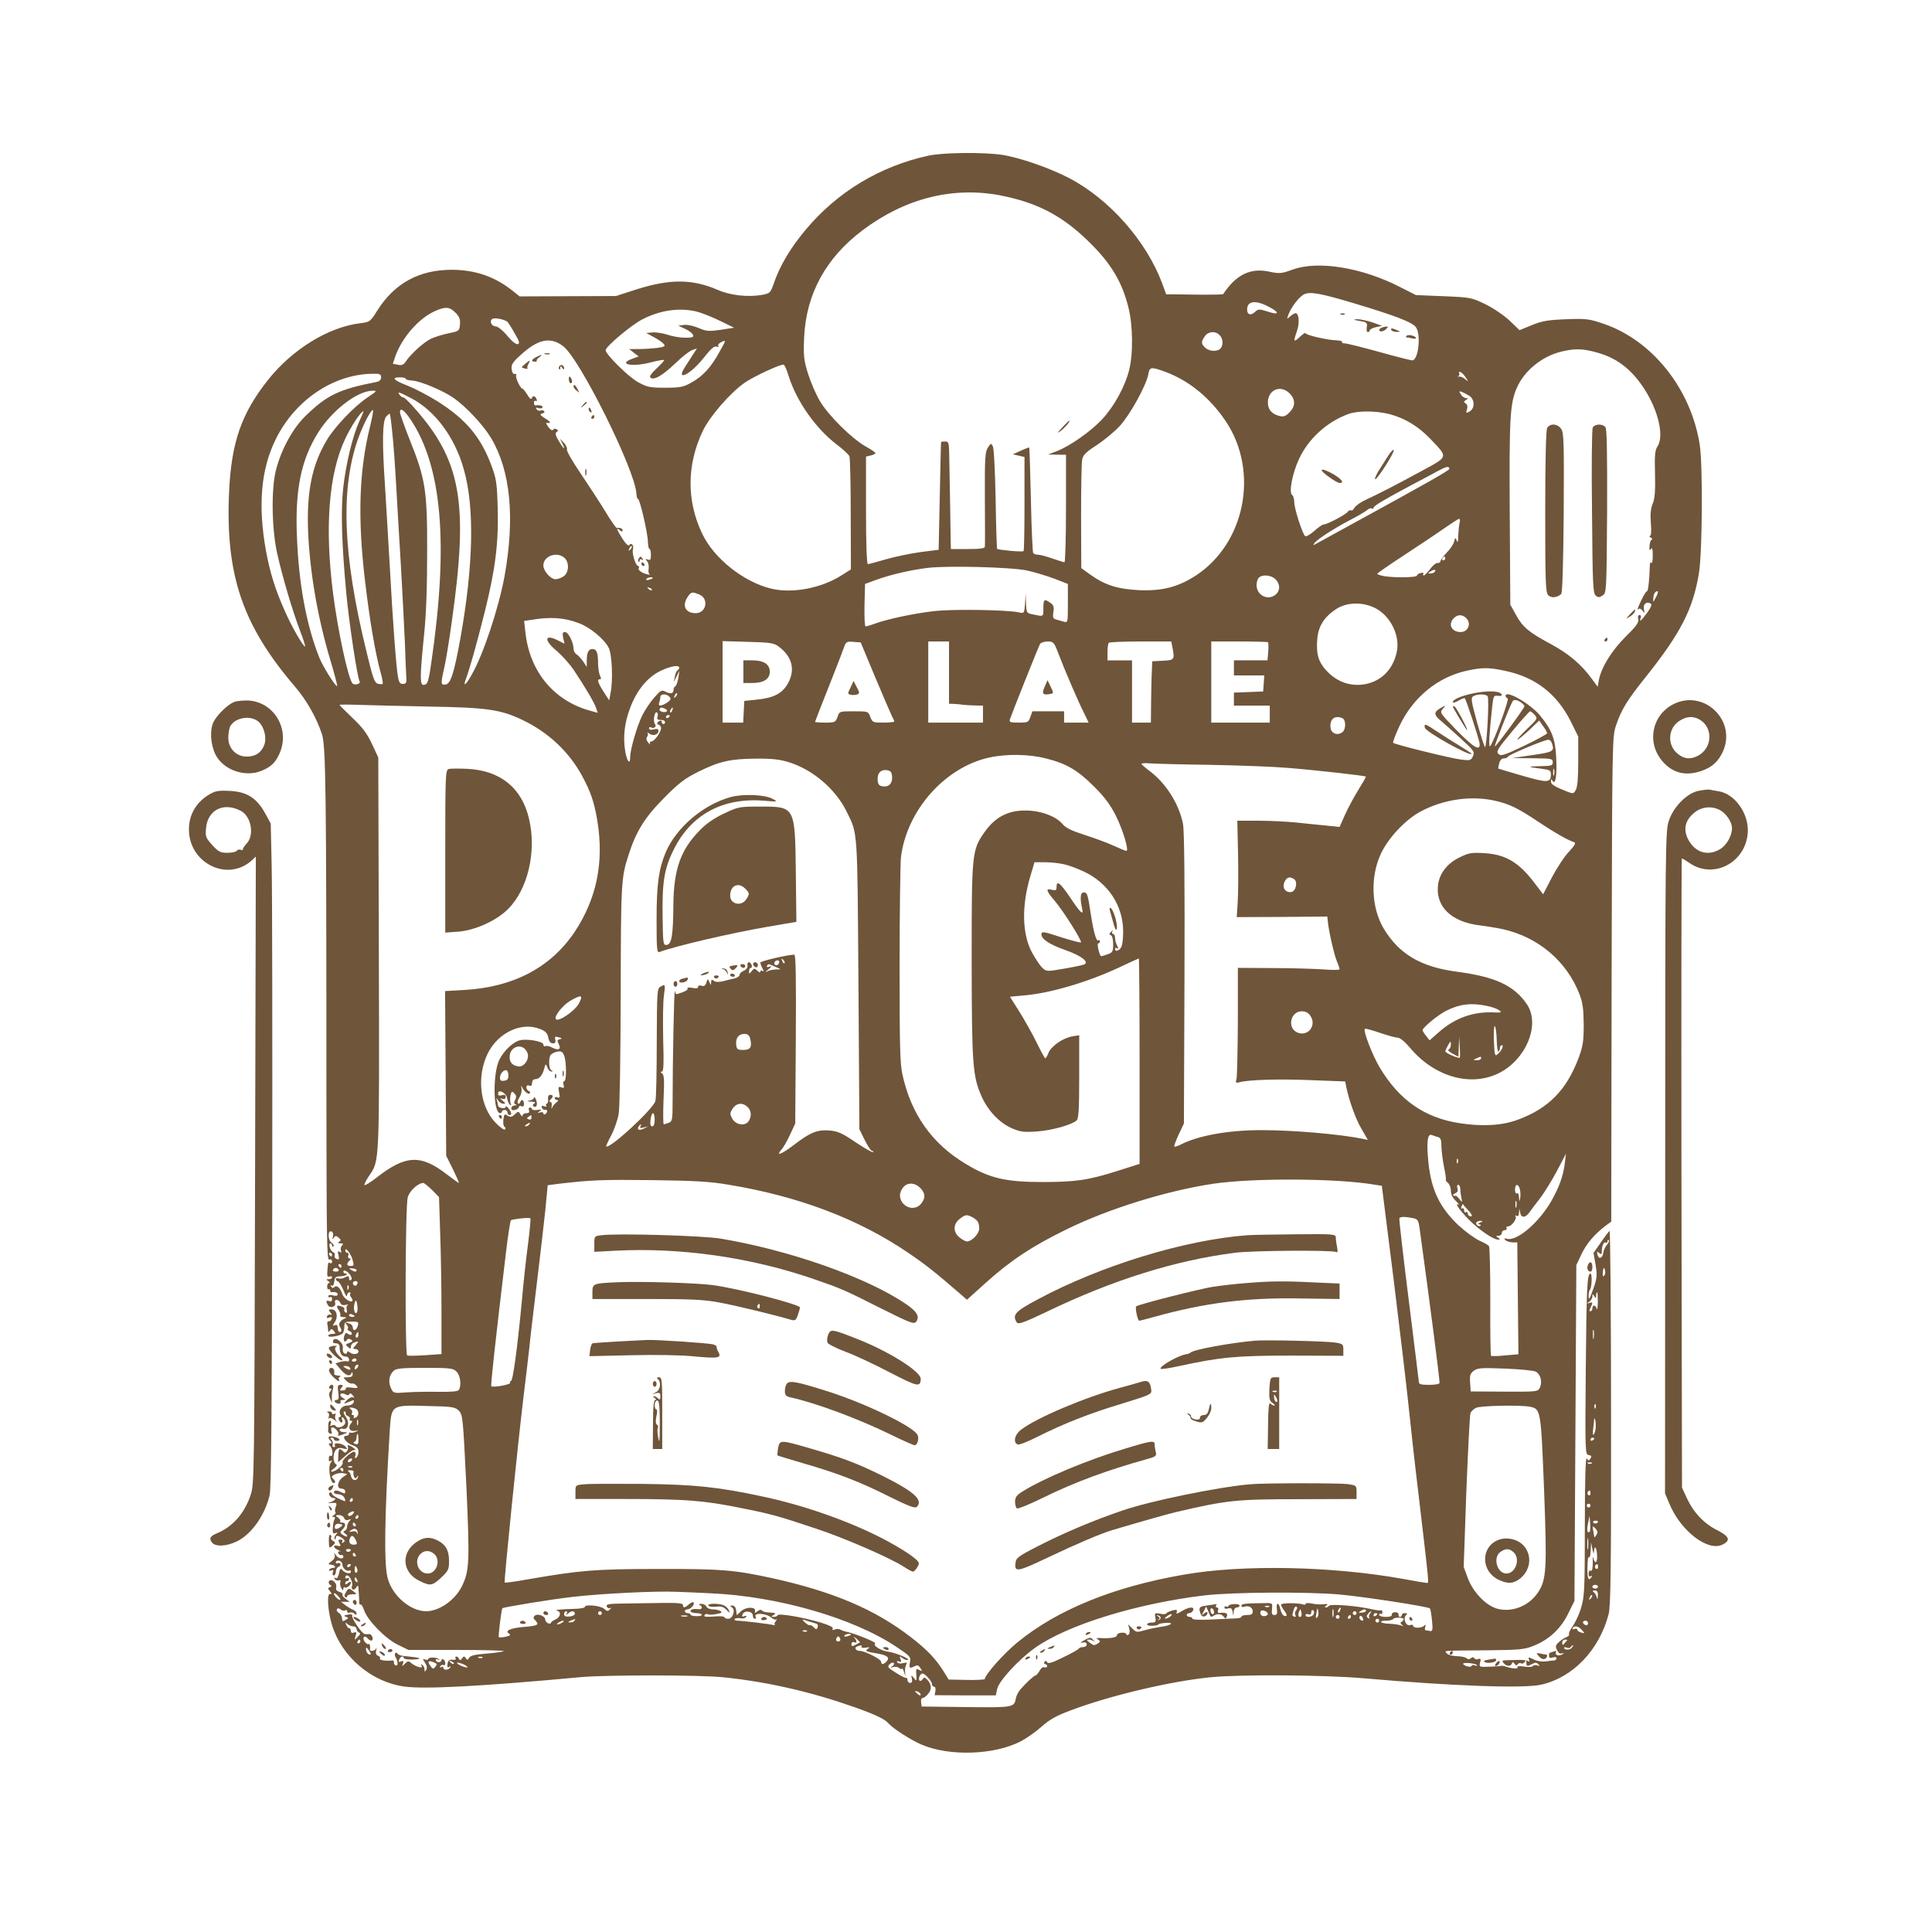 <?xml version="1.0" standalone="no"?>
<!DOCTYPE svg PUBLIC "-//W3C//DTD SVG 20010904//EN"
 "http://www.w3.org/TR/2001/REC-SVG-20010904/DTD/svg10.dtd">
<svg version="1.0" xmlns="http://www.w3.org/2000/svg"
 width="1024pt" height="1024pt" viewBox="0 0 1024 1024"
 preserveAspectRatio="xMidYMid meet">

<g transform="translate(0,1024) scale(0.1,-0.1)"
fill="#6f553a" stroke="none">
<path d="M4921 9415 c-258 -56 -484 -193 -651 -393 -80 -95 -138 -193 -169
-285 -17 -49 -20 -52 -62 -60 -75 -13 -168 -3 -236 27 -135 58 -253 58 -430 2
l-108 -35 -256 -1 -255 -1 -40 32 c-92 73 -196 109 -320 109 -172 0 -302 -71
-393 -214 -38 -61 -41 -63 -90 -69 -169 -20 -360 -137 -490 -300 -142 -179
-195 -332 -207 -598 -19 -437 71 -703 350 -1029 61 -71 114 -165 142 -250 21
-63 24 -283 24 -1888 1 -791 2 -903 15 -898 9 3 15 -1 15 -10 0 -8 -4 -12 -10
-9 -11 7 -11 6 -15 -43 -2 -25 1 -32 11 -28 8 3 14 1 14 -4 0 -6 -8 -10 -17
-10 -15 0 -16 -2 -3 -10 8 -5 10 -10 5 -10 -6 0 -11 -9 -11 -19 0 -11 4 -17 8
-15 4 3 8 0 8 -5 0 -6 3 -10 8 -10 18 3 32 -2 32 -12 0 -7 -10 -9 -25 -5 -15
4 -25 2 -25 -4 0 -6 5 -8 10 -5 6 3 10 -1 10 -10 0 -11 -5 -15 -15 -11 -17 6
-19 -2 -6 -23 12 -18 45 -6 37 14 -3 9 0 15 8 15 8 0 17 -7 20 -16 4 -10 13
-14 28 -10 13 3 18 3 12 0 -7 -3 -9 -14 -6 -26 3 -15 1 -19 -7 -14 -6 4 -9 11
-6 16 3 4 -2 11 -11 14 -29 11 -35 6 -19 -17 8 -13 12 -27 8 -30 -3 -4 5 -7
18 -8 15 0 19 -3 9 -6 -26 -11 -39 -29 -29 -44 12 -19 11 -29 -1 -29 -5 0 -10
9 -10 21 0 15 -5 19 -15 15 -13 -5 -13 -3 0 17 19 29 9 67 -17 67 -17 0 -18
-2 -8 -16 11 -12 11 -15 0 -12 -7 2 -15 -3 -17 -10 -3 -8 1 -10 13 -5 12 4 15
2 12 -8 -3 -8 -10 -13 -16 -12 -5 1 -9 -5 -7 -15 2 -9 4 -24 4 -32 1 -12 3
-12 10 -2 6 10 10 10 21 -3 11 -13 9 -15 -9 -15 -11 0 -21 -4 -21 -10 0 -11
60 -2 75 12 6 5 10 21 10 36 0 24 4 27 37 27 39 1 42 -2 32 -29 -8 -20 -24
-21 -24 -2 0 8 -7 17 -16 20 -24 9 -28 7 -15 -7 6 -8 8 -17 4 -20 -3 -4 2 -9
11 -13 9 -3 13 -10 10 -16 -3 -5 -11 -5 -19 2 -10 8 -15 6 -20 -10 -8 -24 2
-41 13 -23 5 8 13 9 22 3 12 -7 10 -11 -9 -18 -20 -7 -21 -9 -7 -21 13 -11 16
-11 16 2 0 8 7 18 16 21 26 10 28 7 9 -14 -16 -18 -16 -20 -2 -20 10 0 17 -6
17 -13 0 -16 -30 -19 -47 -4 -9 6 -13 6 -13 -1 0 -6 -6 -9 -14 -6 -7 3 -11 14
-9 28 6 28 -41 66 -51 41 -4 -10 1 -15 14 -15 13 0 20 -7 20 -19 0 -33 11 -51
31 -51 11 0 19 -7 19 -16 0 -8 -4 -13 -8 -10 -5 3 -21 2 -37 -2 l-27 -8 27
-32 c28 -33 50 -41 58 -19 3 7 6 5 6 -5 1 -13 -7 -18 -26 -18 -26 0 -26 0 -7
-19 10 -10 24 -16 30 -14 6 2 16 -3 23 -11 11 -13 8 -15 -23 -11 -20 3 -35 2
-33 -3 2 -8 -6 -12 -24 -12 -8 0 -8 5 1 15 10 12 9 15 -5 15 -15 0 -17 -6 -12
-40 4 -31 2 -40 -10 -40 -8 0 -11 -4 -8 -10 3 -5 13 -10 21 -10 8 0 12 5 9 10
-3 6 2 10 12 10 17 1 17 1 0 11 -24 14 -12 32 13 19 13 -7 20 -6 22 1 2 7 10
4 18 -7 8 -10 10 -15 3 -11 -7 5 -22 -2 -34 -14 -16 -16 -18 -21 -6 -16 9 4
24 10 32 13 11 5 13 2 9 -10 -4 -9 -18 -16 -34 -16 -29 0 -49 -28 -35 -50 3
-5 2 -10 -4 -10 -6 0 -8 -7 -5 -15 4 -8 10 -15 15 -15 4 0 5 7 2 17 -4 11 -3
14 5 9 7 -4 12 -15 12 -25 0 -21 -41 -36 -51 -19 -4 6 -12 7 -20 3 -9 -6 -11
-3 -6 8 3 10 2 17 -3 17 -6 0 -10 -11 -10 -25 0 -14 0 -28 -1 -32 0 -4 5 -9
12 -12 8 -2 10 2 6 12 -3 9 -2 19 2 21 11 7 43 -29 34 -37 -9 -9 7 -8 32 3 19
8 19 9 -2 9 -13 1 -23 6 -23 12 0 6 9 9 19 6 25 -6 35 30 17 58 -16 24 -19 35
-8 34 4 -1 6 -5 4 -10 -1 -5 5 -12 13 -15 8 -3 12 -10 9 -15 -3 -5 0 -9 7 -9
8 0 8 -4 -1 -15 -18 -22 -6 -44 22 -39 21 4 21 4 3 -5 -11 -4 -23 -7 -27 -4
-5 2 -8 -1 -8 -6 0 -6 -6 -11 -14 -11 -27 0 -5 -36 30 -49 26 -9 34 -18 34
-36 0 -13 -5 -27 -12 -31 -8 -5 -9 -2 -5 9 3 9 2 19 -3 22 -12 7 -71 -45 -64
-56 7 -12 -35 -48 -56 -49 -9 0 -6 6 9 16 16 12 20 19 11 24 -16 10 -16 56 0
75 8 10 21 13 39 8 23 -6 25 -5 12 10 -14 18 -67 24 -56 7 3 -5 1 -10 -5 -10
-7 0 -10 6 -7 14 3 7 0 19 -6 25 -8 8 -8 11 1 11 7 0 12 -4 12 -8 0 -5 7 -9
15 -9 24 0 17 14 -11 21 -32 8 -41 1 -24 -19 10 -12 10 -15 0 -15 -10 0 -9 -4
2 -17 14 -17 14 -58 -1 -49 -4 3 -8 -4 -8 -15 -1 -13 2 -17 10 -12 9 5 9 3 1
-8 -20 -26 0 -128 21 -107 3 3 0 12 -8 19 -12 12 -11 15 7 24 12 6 31 9 44 7
l23 -5 -23 -16 c-30 -21 -36 -61 -8 -61 11 0 20 -7 20 -15 0 -12 -4 -13 -19
-5 -25 13 -41 13 -41 0 0 -5 11 -10 24 -10 20 0 36 -16 36 -36 0 -2 -16 4 -35
13 -19 9 -35 20 -35 25 0 4 -4 8 -10 8 -5 0 -7 -7 -4 -15 4 -8 13 -15 22 -15
20 0 5 -16 -23 -24 -11 -3 -6 -4 12 -2 28 2 30 0 23 -20 -5 -12 -6 -25 -2 -29
3 -3 0 -10 -8 -15 -11 -7 -12 -10 -2 -10 8 0 10 -5 5 -12 -4 -7 -8 -28 -9 -46
-2 -27 1 -32 13 -28 13 5 14 4 3 -9 -7 -9 -10 -18 -6 -22 3 -3 6 -1 6 5 0 16
12 15 35 -1 14 -11 15 -16 5 -22 -9 -5 -11 -4 -6 3 4 7 1 12 -9 12 -12 0 -14
-4 -6 -19 9 -16 8 -18 -9 -14 -27 7 -25 -11 3 -23 12 -6 16 -9 9 -7 -8 2 -12
-3 -9 -9 2 -7 10 -12 16 -10 6 1 11 -2 11 -8 0 -17 -28 -11 -40 8 -11 16 -11
16 -6 0 3 -11 -3 -23 -17 -33 -12 -8 -18 -16 -14 -16 4 -1 11 -2 16 -3 17 -2
24 -16 8 -16 -9 0 -19 -4 -22 -10 -3 -6 1 -7 10 -4 11 5 14 2 9 -10 -3 -9 -1
-16 5 -16 6 0 11 9 11 20 0 11 7 23 15 26 8 4 12 10 9 15 -3 5 -10 7 -15 4 -5
-4 -9 -1 -9 5 0 6 8 10 18 8 9 -2 17 -11 17 -21 0 -19 24 -39 37 -31 4 3 8 0
8 -6 0 -15 -32 -8 -46 9 -9 11 -12 7 -17 -18 -5 -21 -11 -30 -18 -25 -8 5 -9
3 -5 -5 5 -7 14 -10 22 -7 8 3 11 0 8 -9 -3 -8 -1 -22 5 -32 7 -13 10 -14 11
-4 0 8 3 11 7 8 8 -8 33 11 33 25 0 6 -7 5 -15 -2 -10 -9 -15 -9 -15 -1 0 6 5
11 10 11 6 0 10 5 10 11 0 5 -4 7 -10 4 -5 -3 -10 -1 -10 4 0 6 4 11 10 11 14
0 32 -39 26 -55 -8 -22 11 -28 23 -8 9 15 11 11 12 -22 2 -22 3 -48 3 -57 0
-9 3 -15 7 -12 4 2 13 -12 19 -31 18 -53 112 -150 178 -182 l57 -28 253 0
c138 0 252 -3 252 -6 0 -3 -39 -9 -87 -13 -65 -5 -90 -11 -96 -22 -8 -14 -11
-14 -18 -3 -8 12 -11 12 -20 -1 -8 -11 -12 -12 -16 -2 -2 6 -9 12 -14 12 -6 0
-7 -4 -4 -10 4 -6 -4 -9 -17 -7 -17 1 -24 -4 -26 -22 -3 -16 0 -21 9 -16 8 5
10 4 5 -3 -9 -15 -36 -16 -36 -1 0 5 -5 7 -12 3 -7 -4 -8 -3 -4 5 4 6 12 9 17
6 5 -4 9 1 9 9 0 8 -4 18 -10 21 -5 3 -10 1 -10 -4 0 -6 -7 -11 -15 -11 -8 0
-15 5 -15 11 0 5 6 7 13 3 6 -4 9 -3 4 1 -10 12 -57 13 -57 2 0 -5 -7 -6 -16
-3 -15 6 -15 4 -1 -17 10 -15 12 -29 6 -38 -7 -11 -9 -11 -9 3 0 9 -5 20 -12
24 -7 5 -8 3 -3 -6 10 -16 -33 -4 -56 16 -13 12 -18 11 -33 -4 -16 -16 -17
-16 -10 1 5 13 2 16 -10 11 -12 -5 -15 -2 -10 10 6 17 24 22 24 8 0 -5 20 -8
44 -8 24 1 42 3 39 6 -4 4 -14 6 -83 13 -14 1 -28 6 -32 12 -10 14 -21 -1 -12
-17 14 -22 15 -50 2 -45 -7 2 -12 10 -10 16 1 7 -3 11 -10 10 -32 -4 -69 2
-64 10 3 5 -1 12 -10 15 -10 4 -14 13 -10 28 3 13 3 17 0 11 -6 -14 -35 -18
-33 -6 3 19 -2 34 -9 29 -4 -2 -13 4 -20 14 -14 23 1 36 18 15 7 -8 16 -12 21
-10 11 8 -1 36 -15 34 -6 -1 -16 -1 -22 0 -15 1 -72 84 -67 97 2 7 -6 10 -24
6 -21 -4 -23 -7 -10 -11 16 -6 16 -7 -1 -17 -15 -10 -18 -8 -19 9 -1 11 -9 25
-18 29 -8 5 -13 14 -9 19 4 6 11 6 19 -1 8 -7 19 -9 25 -5 5 3 10 1 10 -5 0
-7 6 -10 14 -7 7 3 19 0 25 -6 8 -8 11 -8 11 1 0 7 -8 16 -17 19 -10 4 -29 15
-42 25 l-24 18 24 0 23 0 -22 16 c-12 8 -20 19 -17 24 3 4 -5 10 -16 13 -15 4
-20 11 -17 25 6 22 -27 49 -38 31 -4 -6 -1 -15 6 -19 9 -6 9 -9 -1 -12 -12 -4
-12 -8 0 -22 11 -14 12 -16 1 -14 -19 4 -13 -89 10 -166 53 -169 209 -301 383
-325 106 -15 410 1 937 50 140 12 630 12 755 -1 233 -24 463 -77 690 -157 116
-41 166 -65 185 -88 22 -26 120 -89 175 -112 148 -63 384 -55 524 17 31 16 81
51 111 78 43 38 78 58 153 86 212 80 531 155 742 176 159 16 599 13 810 -5
477 -42 854 -55 944 -34 168 38 307 183 357 373 11 41 14 241 13 1044 0 546
-4 990 -8 988 -4 -3 -25 -30 -46 -61 l-39 -56 11 -62 c10 -62 8 -75 -21 -152
-13 -34 -15 -36 -16 -14 0 14 3 29 7 33 10 10 13 86 3 86 -18 0 -21 -72 -25
-508 -4 -438 -3 -451 15 -454 15 -2 17 -7 10 -18 -9 -13 -11 -13 -20 0 -6 10
-10 -109 -10 -356 0 -341 -2 -377 -20 -436 -10 -35 -31 -78 -44 -97 -14 -19
-23 -38 -20 -43 3 -4 -3 -11 -13 -15 -10 -3 -28 -15 -40 -26 -18 -16 -20 -23
-11 -42 7 -15 16 -22 27 -18 13 4 13 3 2 -5 -17 -12 -43 -4 -34 11 4 7 0 8
-11 4 -10 -4 -20 -7 -22 -7 -2 0 -4 -7 -4 -16 0 -11 6 -14 20 -9 11 4 20 2 20
-4 0 -6 -6 -11 -12 -12 -7 0 -28 -2 -47 -5 -19 -2 -47 2 -63 11 -27 13 -29 13
-24 -1 4 -10 2 -13 -6 -8 -6 4 -28 7 -50 6 -94 -2 -91 -1 -78 -17 15 -18 37
-19 43 -2 4 9 8 9 15 -2 7 -9 12 -10 16 -2 4 6 12 8 18 5 6 -4 14 0 19 7 7 11
9 10 9 -3 0 -21 4 -22 32 -7 15 8 23 8 32 -2 8 -9 7 -11 -6 -6 -10 3 -20 2
-23 -3 -4 -6 -24 -7 -47 -3 -27 4 -39 2 -35 -4 6 -10 -32 -7 -63 4 -8 4 -19 5
-25 3 -5 -1 -34 -3 -63 -4 -51 -2 -53 -1 -47 22 5 19 3 23 -9 19 -9 -4 -18 -2
-22 4 -4 7 -10 7 -18 0 -9 -7 -16 -7 -23 0 -6 6 -29 10 -51 11 -23 0 -47 7
-53 14 -14 17 -33 15 211 17 178 2 200 4 251 25 80 32 142 90 181 170 l33 67
5 890 5 890 26 55 c26 56 68 106 126 151 l33 24 2 1285 c3 1282 3 1285 24
1347 29 85 60 134 161 260 182 229 247 356 278 546 18 112 21 571 4 680 -46
294 -249 551 -507 640 -79 27 -93 29 -201 25 -97 -4 -127 -9 -181 -31 l-66
-27 -51 49 c-28 27 -85 66 -127 87 -76 37 -80 38 -224 44 l-147 6 -83 42
c-204 105 -437 142 -571 93 -58 -21 -69 -22 -118 -12 -103 24 -180 -13 -250
-118 -1 -2 -49 -3 -105 -3 -57 1 -124 1 -150 2 l-47 0 -21 58 c-84 225 -281
448 -495 559 -102 53 -261 108 -352 122 -97 15 -314 13 -392 -4z m378 -210
c201 -39 336 -110 481 -255 109 -108 167 -205 200 -336 25 -96 27 -250 4 -338
-22 -86 -79 -190 -142 -258 -60 -64 -169 -141 -240 -169 l-47 -18 48 -1 47 0
0 -285 c0 -157 -4 -285 -8 -285 -4 0 -33 9 -65 20 -31 11 -65 20 -76 20 -11 0
-22 4 -25 9 -3 5 -9 132 -12 282 -4 151 -7 275 -9 277 -1 1 -21 -6 -45 -17
l-42 -19 31 -7 31 -7 0 -247 c0 -136 -2 -250 -5 -252 -5 -6 -133 6 -140 12 -2
3 -6 122 -8 266 -3 143 -9 269 -15 278 -9 17 -11 16 -26 -7 -15 -23 -17 -58
-16 -269 1 -134 1 -250 0 -256 0 -10 -25 -13 -90 -13 l-90 0 -1 33 c0 30 -5
309 -8 465 -1 65 -3 72 -21 72 -11 0 -21 -1 -22 -2 -1 -2 -4 -131 -7 -288 l-6
-284 -95 -12 c-52 -7 -134 -24 -183 -38 -48 -14 -92 -26 -97 -26 -6 0 -10 105
-10 285 l0 285 25 6 c14 3 25 9 25 13 0 3 -23 19 -52 35 -73 41 -196 163 -241
238 -21 34 -49 100 -64 146 -23 75 -25 94 -21 195 11 229 115 420 309 566 224
169 476 233 728 186z m1886 -575 c209 -63 295 -96 318 -122 30 -35 16 -178
-18 -178 -7 0 -87 20 -176 45 -90 25 -171 45 -181 45 -11 0 -17 3 -15 8 3 4
-9 7 -26 8 -51 1 -167 28 -167 38 0 5 -13 -3 -30 -19 -34 -32 -36 -28 -16 30
15 42 11 95 -7 95 -6 0 -19 -8 -29 -17 -18 -16 -19 -16 -8 12 16 41 58 95 84
106 33 14 88 4 271 -51z m-466 -13 c64 -32 65 -50 2 -29 -47 15 -52 15 -70 -2
-22 -20 -41 -14 -41 13 0 45 42 52 109 18z m-4305 -34 c21 -21 26 -35 24 -62
-3 -35 -5 -36 -58 -47 -30 -6 -73 -19 -95 -29 -39 -19 -108 -81 -135 -122 -11
-17 -22 -21 -42 -16 l-26 5 14 41 c35 98 123 199 207 237 57 26 79 25 111 -7z
m1273 7 c26 -6 83 -28 126 -49 l78 -38 -71 -11 c-63 -9 -76 -8 -116 9 -25 11
-59 19 -77 17 l-32 -4 36 -17 c20 -9 39 -23 42 -32 5 -12 -3 -15 -42 -15 -26
0 -68 7 -93 16 -26 8 -61 14 -80 12 l-33 -3 41 -22 c22 -12 46 -28 52 -36 10
-12 5 -15 -34 -21 -26 -3 -70 -6 -98 -6 l-51 0 25 -20 25 -19 -32 -12 c-83
-29 -4 -46 95 -20 39 10 72 16 72 12 0 -4 -19 -24 -41 -45 -26 -24 -38 -41
-32 -47 17 -17 63 9 132 75 36 35 77 67 91 71 l24 8 -19 -29 c-10 -16 -30 -46
-43 -67 -55 -83 27 -44 99 48 36 46 55 62 66 58 10 -4 14 -2 10 4 -4 5 5 15
18 21 24 11 24 10 -10 -50 -46 -85 -89 -131 -149 -165 -45 -25 -61 -28 -141
-28 -81 0 -95 3 -144 30 -52 29 -171 147 -171 169 0 19 138 135 194 163 93 48
190 63 283 43z m-996 -57 c4 -5 21 -31 37 -60 24 -40 28 -53 17 -57 -9 -3 -31
14 -56 44 -23 28 -51 50 -61 50 -23 0 -36 29 -18 40 13 8 68 -4 81 -17z m3773
-69 c19 -18 21 -55 4 -72 -17 -17 -58 -15 -80 5 -22 20 -23 32 -2 61 18 26 56
29 78 6z m-3479 -59 c88 -66 382 -658 388 -781 1 -18 5 -30 8 -28 9 5 53 -183
53 -228 1 -21 4 -38 9 -38 4 0 7 -14 7 -31 0 -25 -3 -30 -16 -25 -14 5 -15 4
-4 -9 7 -8 10 -26 8 -40 -3 -13 0 -27 6 -30 6 -2 0 -2 -14 1 -32 8 -51 24 -44
35 3 5 1 9 -3 9 -14 0 -35 68 -28 89 6 21 -10 38 -20 21 -4 -6 -20 9 -36 35
-32 51 -36 63 -14 45 10 -9 15 -9 15 -1 0 10 -13 15 -31 13 -4 -1 -31 38 -60
86 -29 48 -89 139 -131 202 -43 63 -76 120 -73 128 2 7 -5 23 -16 35 l-21 22
11 -22 c21 -42 11 -38 -15 6 -20 32 -23 45 -14 51 9 6 10 9 0 15 -7 4 -15 3
-19 -3 -3 -6 -14 0 -24 14 -10 14 -15 24 -10 23 26 -4 24 4 -7 23 -27 17 -31
23 -17 26 9 2 15 7 12 12 -3 5 -12 7 -19 4 -8 -3 -17 0 -22 7 -5 9 -2 10 9 6
9 -3 19 -2 22 3 5 9 -15 15 -37 11 -5 0 -8 6 -8 15 0 8 4 12 10 9 6 -3 7 1 4
9 -7 19 -21 21 -26 4 -3 -7 -13 2 -23 20 -11 18 -23 32 -26 32 -11 0 -39 61
-33 71 3 5 0 8 -8 7 -8 -2 -14 8 -16 25 -3 24 5 37 45 73 94 87 160 101 228
49z m5470 -31 c110 -28 189 -87 258 -192 77 -117 109 -256 71 -310 -12 -18
-15 -46 -12 -145 2 -91 -1 -131 -13 -158 -10 -26 -13 -56 -9 -103 3 -42 2 -66
-5 -66 -5 0 -3 -5 5 -10 8 -5 11 -10 5 -10 -5 0 -11 -15 -12 -33 -2 -23 0 -28
7 -17 7 11 10 1 10 -35 0 -28 -4 -45 -8 -38 -5 8 -8 -3 -8 -25 -1 -60 -9 -130
-15 -126 -3 1 -15 -17 -27 -42 -22 -45 -28 -63 -15 -51 3 4 12 -1 19 -10 11
-16 12 -14 7 8 -5 28 14 43 36 30 8 -5 2 -20 -19 -49 -31 -43 -44 -53 -34 -27
4 8 1 15 -6 15 -8 0 -10 -8 -7 -21 5 -17 -10 -38 -68 -95 -75 -75 -128 -162
-141 -230 l-6 -34 -31 42 c-55 76 -121 132 -215 183 -119 64 -151 90 -187 156
l-30 54 -3 485 c-3 501 1 580 37 663 39 91 133 168 235 193 70 17 112 17 181
-2z m-4276 -124 c42 -135 143 -280 256 -366 33 -25 63 -53 67 -62 4 -10 7
-148 7 -308 l1 -292 -49 -31 c-106 -68 -260 -98 -373 -71 -146 35 -304 160
-366 291 -84 175 -82 367 3 545 38 79 147 204 224 257 49 33 190 99 205 94 5
-2 16 -27 25 -57z m1998 19 c126 -47 236 -137 320 -262 178 -266 103 -648
-161 -819 -94 -60 -176 -81 -299 -76 -115 6 -181 27 -259 83 l-47 34 -1 273
c0 150 2 287 6 303 4 23 21 40 76 75 38 25 93 70 122 101 54 58 140 213 152
274 7 41 14 42 91 14z m1592 -30 c15 -23 15 -24 -4 -8 -11 9 -26 15 -33 13 -7
-1 -8 0 -2 3 5 2 7 9 4 15 -4 6 -1 9 6 6 7 -2 20 -15 29 -29z m-5749 1 c0 -12
-8 -21 -22 -24 -201 -39 -266 -70 -381 -183 -66 -65 -126 -175 -154 -283 -26
-97 -23 -314 6 -443 29 -129 82 -307 121 -409 17 -44 29 -82 27 -84 -7 -7 -74
110 -108 189 -50 112 -78 202 -99 316 -44 242 -27 437 53 596 102 205 304 341
510 344 40 1 47 -2 47 -19z m130 -7 c0 -5 15 -9 34 -10 42 -2 162 -52 220 -92
67 -47 157 -143 199 -213 103 -173 127 -422 71 -733 -32 -172 -113 -416 -175
-523 -32 -57 -47 -65 -28 -16 18 48 56 182 98 350 56 224 74 365 69 549 -4
138 -7 157 -35 232 -57 150 -135 242 -286 337 -48 30 -119 67 -157 82 -75 29
-88 44 -40 44 17 0 30 -3 30 -7z m4685 -78 c32 -31 32 -69 -1 -101 -19 -20
-31 -24 -52 -19 -41 10 -62 34 -62 72 0 67 68 96 115 48z m-4886 -21 c-70 -46
-175 -156 -217 -227 -78 -130 -107 -273 -99 -482 9 -216 50 -457 118 -684 22
-73 38 -135 36 -137 -7 -7 -77 105 -96 154 -67 171 -107 384 -117 633 -11 251
21 410 112 556 73 117 207 221 288 222 26 1 24 -2 -25 -35z m5839 8 c29 -19
30 -67 1 -83 -19 -10 -20 -9 -14 11 5 15 2 26 -6 31 -12 8 -11 11 1 19 13 9
13 10 0 10 -8 0 -21 9 -27 20 -11 17 -10 18 5 13 9 -4 27 -13 40 -21z m-5610
-12 c128 -66 234 -209 281 -380 57 -203 50 -508 -19 -895 -33 -181 -51 -239
-78 -243 -26 -4 -27 4 -7 90 8 35 26 143 39 239 91 638 51 861 -206 1146 -25
28 -48 49 -51 47 -2 -2 -10 2 -17 11 -18 22 -7 19 58 -15z m-217 -152 c-58
-234 -66 -484 -26 -819 25 -211 54 -380 82 -482 9 -32 14 -59 11 -62 -2 -2
-13 -2 -25 1 -18 5 -27 30 -61 172 -127 517 -139 876 -38 1143 26 70 66 143
73 135 3 -2 -5 -42 -16 -88z m217 36 c165 -250 200 -658 108 -1286 -15 -105
-20 -118 -42 -118 -19 0 -18 50 3 259 12 112 17 256 17 446 1 328 -9 387 -94
598 -27 69 -50 133 -50 142 0 28 23 11 58 -41z m-274 -8 c-35 -77 -71 -226
-85 -353 -13 -120 -8 -294 16 -553 14 -153 59 -453 71 -472 8 -12 -26 -22 -37
-11 -23 23 -77 273 -103 473 -46 354 -24 639 64 825 31 66 83 145 96 145 2 0
-8 -24 -22 -54z m5461 39 c82 -22 152 -64 217 -132 95 -100 97 -91 -50 -171
-136 -74 -218 -116 -295 -152 -26 -12 -52 -31 -58 -41 -5 -11 -14 -17 -19 -14
-5 3 -12 -1 -17 -8 -9 -14 -109 -67 -128 -67 -6 0 -29 -16 -50 -35 -22 -19
-43 -31 -48 -26 -15 15 -57 146 -57 178 0 17 -5 35 -11 39 -19 11 0 114 36
191 50 108 149 198 263 239 50 18 146 17 217 -1z m-5286 -96 c6 -52 15 -179
21 -284 6 -104 17 -296 25 -425 7 -129 17 -311 21 -405 3 -93 7 -181 8 -195 1
-19 -4 -25 -19 -25 -15 0 -21 9 -26 40 -10 61 -27 289 -44 600 -9 154 -20 343
-25 420 -15 222 -13 335 7 357 9 10 18 17 19 15 2 -2 8 -46 13 -98z m5603
-194 c0 -8 -105 -68 -542 -307 -91 -50 -169 -93 -175 -96 -5 -3 -4 2 3 11 19
22 102 76 192 123 41 21 81 45 88 52 8 7 18 10 23 7 5 -4 9 -2 9 3 0 11 57 44
205 123 50 26 110 58 135 72 46 25 61 28 62 12z m54 -287 c-3 -13 -6 -43 -7
-68 0 -32 -3 -39 -8 -25 -7 18 -8 17 -14 -6 -3 -13 -21 -40 -39 -58 -18 -19
-33 -39 -33 -45 0 -6 -7 -11 -16 -10 -8 1 -26 -14 -39 -32 -14 -18 -29 -34
-33 -34 -5 0 -6 4 -3 9 4 5 -3 7 -14 4 -11 -3 -20 -9 -20 -14 0 -10 -116 -12
-172 -3 -21 4 -38 9 -38 13 0 3 65 48 143 99 78 51 174 115 212 142 39 27 74
50 79 50 4 0 6 -10 2 -22z m-4395 -141 c-10 -9 -11 -8 -5 6 3 10 9 15 12 12 3
-3 0 -11 -7 -18z m-349 -44 c26 -23 24 -78 -4 -97 -12 -9 -32 -16 -44 -16 -26
0 -64 44 -64 73 0 50 72 76 112 40z m4668 -3 c0 -5 -5 -10 -11 -10 -5 0 -7 5
-4 10 3 6 8 10 11 10 2 0 4 -4 4 -10z m-2215 -64 c39 -9 103 -28 143 -43 l72
-28 0 -103 c0 -102 0 -103 -22 -97 -13 4 -31 9 -42 12 -15 4 -17 12 -13 39 5
27 1 37 -16 49 -32 23 -37 19 -37 -29 0 -47 4 -45 -62 -31 -26 5 -28 9 -30 58
l-2 52 -3 -54 c-4 -52 -5 -53 -31 -47 -60 14 -362 19 -459 6 -107 -13 -233
-40 -302 -64 -24 -9 -48 -16 -53 -16 -5 0 -7 50 -6 112 l3 113 60 22 c74 27
181 52 271 63 105 13 446 4 529 -14z m2160 -6 c-3 -5 -14 -10 -23 -10 -15 0
-15 2 -2 10 20 13 33 13 25 0z m-845 -40 c28 -28 26 -66 -5 -86 -41 -27 -95 4
-95 55 0 15 5 32 12 39 19 19 66 14 88 -8z m-3300 6 c0 -2 -9 -6 -20 -9 -11
-3 -18 -1 -14 4 5 9 34 13 34 5z m-5 -64 c-3 -3 -11 0 -18 7 -9 10 -8 11 6 5
10 -3 15 -9 12 -12z m5321 -39 c-15 -28 -15 -28 -13 -3 0 14 6 28 11 32 17 12
18 1 2 -29z m-5072 17 c55 -20 41 -100 -17 -100 -55 0 -74 41 -41 88 17 25 22
26 58 12z m3585 -73 c80 -41 131 -143 115 -228 -21 -110 -103 -179 -211 -179
-63 1 -119 27 -165 78 -41 46 -53 87 -46 167 6 66 36 114 97 155 58 39 142 41
210 7z m485 -56 c25 -28 6 -71 -32 -71 -49 0 -69 42 -36 74 21 21 47 20 68 -3z
m-4708 -23 c59 -21 137 -85 160 -131 18 -33 24 -174 10 -240 l-7 -39 -30 46
c-31 49 -36 66 -19 66 7 0 7 6 0 19 -5 11 -10 40 -10 65 0 57 -8 76 -30 76
-21 0 -30 -19 -30 -63 l0 -32 -19 29 c-11 16 -27 33 -35 38 -9 5 -16 18 -16
29 0 34 -28 89 -45 89 -13 0 -15 -6 -10 -31 l7 -31 -31 16 c-75 39 -82 5 -9
-55 28 -24 67 -68 87 -97 59 -88 110 -174 120 -203 l9 -27 -36 10 c-195 52
-324 207 -347 415 l-7 62 34 5 c105 18 177 13 254 -16z m1060 -124 c72 -53 90
-122 52 -193 -30 -56 -76 -80 -165 -89 l-68 -7 -3 -57 -3 -58 -54 0 -55 0 0
216 0 216 134 -4 c117 -3 138 -6 162 -24z m513 -164 c43 -102 83 -195 89 -207
7 -12 12 -24 12 -27 0 -3 -26 -6 -58 -6 -55 0 -58 1 -69 30 -11 30 -12 30 -88
30 -76 0 -76 0 -86 -30 -10 -28 -14 -30 -65 -30 -30 0 -54 2 -54 4 0 2 31 82
69 177 38 96 75 191 82 212 13 36 15 38 52 35 l39 -3 77 -185z m391 25 l0
-165 30 -1 c17 -1 35 -3 40 -4 6 -1 33 -3 60 -4 l50 -1 0 -45 0 -45 -145 0
-145 0 0 215 0 215 55 0 55 0 0 -165z m579 103 c32 -85 108 -262 138 -320 l23
-48 -65 0 -65 0 0 30 0 30 -84 0 -84 0 -11 -30 c-9 -28 -13 -30 -62 -30 -44 0
-51 2 -46 18 11 33 152 387 160 400 5 6 23 12 40 12 30 0 34 -4 56 -62z m605
31 c13 -65 11 -68 -50 -71 l-57 -3 -2 -55 c-2 -30 -3 -103 -4 -162 l-1 -108
-50 0 -50 0 0 165 0 165 -65 0 -65 0 0 43 c0 24 3 47 7 50 3 4 79 7 168 7
l163 0 6 -31z m507 27 c2 -3 3 -25 1 -50 l-4 -46 -89 0 -89 0 0 -40 0 -40 81
0 80 0 -3 -42 -3 -43 -77 -3 -78 -3 0 -34 0 -35 95 0 95 0 0 -45 0 -45 -155 0
-155 0 0 215 0 215 148 0 c82 0 151 -2 153 -4z m-3121 -135 c0 -5 -4 -11 -8
-13 -5 -1 -12 -16 -15 -33 l-6 -30 15 30 15 30 -6 -40 c-4 -22 -11 -41 -16
-43 -5 -2 -9 -10 -9 -17 0 -21 -14 -25 -41 -12 -22 12 -27 9 -62 -31 -21 -24
-49 -66 -62 -92 -28 -56 -65 -182 -65 -223 0 -43 -17 -23 -26 30 -13 78 -4
153 27 234 36 94 94 163 164 195 51 24 95 31 95 15z m4375 -16 c164 -34 278
-123 352 -272 l38 -77 0 -131 c0 -86 -4 -137 -13 -152 -12 -21 -14 -21 -50 -7
-65 26 -82 37 -82 53 0 14 2 14 9 2 16 -25 24 31 19 127 -5 95 -23 144 -84
218 -51 63 -184 140 -184 106 0 -6 5 -12 11 -14 10 -3 -73 -230 -93 -253 -9
-9 -5 62 11 210 6 55 8 60 29 57 32 -5 27 15 -5 21 -68 13 -233 -26 -233 -55
0 -5 13 -1 30 8 16 10 31 16 34 13 7 -8 75 -214 78 -239 5 -45 -31 -23 -124
72 -86 89 -88 91 -71 111 17 19 17 20 -3 9 -44 -23 -47 -38 -13 -67 18 -15 67
-59 110 -98 72 -66 76 -72 66 -95 -10 -22 -15 -24 -62 -18 -54 6 -352 80 -361
89 -3 3 12 43 34 90 70 150 203 259 356 292 80 18 117 18 201 0z m-4394 -138
c-10 -9 -11 -8 -5 6 3 10 9 15 12 12 3 -3 0 -11 -7 -18z m-32 -1 c9 -10 6 -17
-13 -30 -32 -20 -50 -21 -42 0 3 9 6 22 6 30 0 18 34 18 49 0z m4336 3 c9 -13
-5 -269 -14 -269 -3 0 -22 59 -42 130 -32 117 -34 132 -20 140 22 13 68 12 76
-1z m178 -33 c9 -7 17 -16 17 -19 0 -10 -153 -218 -157 -213 -4 3 80 215 94
239 6 11 26 8 46 -7z m-5788 -21 c305 -5 379 -16 492 -70 137 -65 246 -166
317 -295 47 -87 65 -139 82 -240 36 -220 -3 -412 -120 -589 -126 -188 -323
-293 -584 -308 l-103 -6 3 -437 3 -436 36 -72 c19 -40 34 -72 31 -72 -2 0 -30
20 -63 45 -138 107 -218 104 -371 -15 -35 -27 -64 -45 -66 -41 -2 5 9 26 23
47 57 84 56 48 53 1180 l-3 1039 -34 73 c-26 55 -51 88 -103 137 -37 36 -68
66 -68 69 0 2 46 2 103 0 56 -2 224 -6 372 -9z m1249 -11 c22 -9 10 -23 -14
-17 -11 3 -17 9 -14 14 6 11 8 11 28 3z m39 -9 c-3 -9 -8 -14 -10 -11 -3 3 -2
9 2 15 9 16 15 13 8 -4z m-78 -34 c-4 -13 0 -17 17 -17 13 1 23 -5 23 -11 0
-7 -4 -12 -10 -10 -5 1 -9 5 -7 10 3 11 -16 9 -23 -3 -3 -5 -2 -10 3 -10 6 0
12 -6 15 -14 7 -17 -33 -76 -51 -76 -7 0 -10 -6 -7 -12 4 -7 -1 -4 -9 6 -11
13 -12 23 -6 31 5 7 6 16 2 21 -4 4 0 3 9 -4 19 -15 49 -6 49 14 0 10 -7 13
-25 8 -16 -4 -25 -2 -25 6 0 6 5 8 10 5 16 -10 33 5 21 18 -11 15 -2 69 11 61
5 -3 6 -14 3 -23z m4649 10 c17 -19 16 -21 -41 -75 -32 -31 -54 -56 -50 -56 5
0 32 23 62 50 l53 51 21 -30 c12 -16 21 -33 21 -38 -1 -4 -55 -34 -122 -66
-107 -51 -123 -56 -136 -43 -13 13 -4 27 73 120 48 58 91 106 95 106 4 0 15
-9 24 -19z m-4584 -5 c0 -3 -4 -8 -10 -11 -5 -3 -10 -1 -10 4 0 6 5 11 10 11
6 0 10 -2 10 -4z m3564 -12 c20 -8 21 -57 2 -74 -26 -21 -61 -8 -64 23 -5 45
21 67 62 51z m1110 -130 c17 -46 11 -50 -101 -66 l-108 -16 108 -1 c100 -1
107 -2 107 -21 0 -18 -7 -20 -67 -21 -71 -1 -69 -4 10 -14 41 -5 47 -9 47 -29
0 -46 -18 -46 -150 -8 -69 20 -126 37 -128 38 -2 1 0 13 4 28 4 16 13 26 24
26 10 0 20 4 22 9 3 10 193 90 214 90 7 1 15 -6 18 -15z m-2680 -84 c109 -27
169 -63 256 -150 56 -56 86 -97 115 -155 38 -77 70 -185 55 -185 -4 0 -36 13
-71 29 -35 16 -104 41 -154 57 -63 20 -96 36 -112 55 -36 43 -117 73 -198 73
-93 1 -162 -36 -217 -115 -67 -95 -68 -111 -68 -684 1 -550 5 -609 53 -717 34
-76 95 -140 160 -168 44 -19 63 -22 132 -17 77 5 183 34 211 58 11 9 14 58 14
232 l0 220 -36 -6 c-50 -8 -114 -53 -127 -88 -6 -16 -14 -29 -17 -28 -3 0 -23
37 -45 82 -22 45 -63 118 -91 163 l-51 81 74 7 c137 11 337 70 502 147 57 27
106 49 107 49 2 0 4 -245 4 -544 l0 -545 -107 -34 c-162 -52 -229 -62 -408
-62 -196 0 -281 20 -408 97 -178 107 -288 263 -334 473 -13 58 -15 160 -15
580 0 280 4 536 7 569 29 249 233 480 469 531 92 20 211 18 300 -5z m-1363
-20 c127 -39 247 -142 305 -259 61 -125 58 -78 64 -916 l5 -770 28 -57 c16
-32 33 -58 39 -58 6 0 9 -3 5 -6 -3 -4 -44 20 -91 51 -72 49 -94 59 -139 63
-66 5 -101 -9 -190 -77 -65 -50 -99 -62 -64 -23 9 10 29 44 44 77 l28 60 3
448 c2 324 0 447 -8 447 -33 0 -180 -34 -180 -42 0 -5 5 -19 11 -30 8 -15 8
-19 0 -14 -6 4 -11 2 -11 -4 0 -7 -7 -4 -16 5 -15 14 -17 14 -30 -2 -13 -17
-13 -17 -14 0 0 9 4 17 10 17 5 0 7 7 4 15 -8 21 -26 19 -22 -2 2 -11 -6 -22
-19 -28 -13 -5 -23 -15 -23 -22 0 -7 -12 -15 -27 -19 -16 -3 -43 -10 -62 -15
-23 -5 -39 -5 -48 3 -10 8 -13 6 -14 -8 0 -18 -1 -18 -9 1 -9 19 -9 19 -16 -3
-5 -16 -12 -21 -25 -17 -11 4 -19 2 -19 -6 0 -8 -10 -9 -30 -5 -17 3 -29 2
-26 -3 4 -5 -8 -14 -26 -20 -39 -14 -36 -14 -41 7 -4 16 -12 -365 -12 -592 0
-90 -2 -100 -20 -107 -11 -4 -23 -8 -27 -8 -3 -1 -4 58 -1 130 5 106 3 133 -8
140 -10 6 -10 9 -1 9 9 0 11 38 7 173 -2 94 -1 198 4 230 8 62 8 62 -19 47
-17 -9 -18 -29 -19 -295 0 -157 -3 -296 -7 -310 -10 -42 -244 -258 -261 -241
-2 1 10 27 26 57 16 30 34 81 40 114 6 35 10 298 11 639 1 589 2 613 42 736
40 125 86 198 188 301 78 79 110 103 182 139 112 55 169 68 304 69 85 1 127
-4 175 -19z m2239 -14 c157 -3 339 -10 405 -16 141 -11 408 -41 414 -46 2 -2
-16 -33 -39 -70 -23 -37 -55 -96 -71 -132 l-29 -65 -68 7 c-37 3 -107 11 -157
16 -49 5 -141 10 -203 10 l-114 0 4 -177 c2 -98 1 -213 -2 -256 l-5 -78 240 1
240 2 3 -29 c5 -49 33 -173 48 -209 8 -18 14 -37 14 -41 0 -5 -39 -5 -87 -1
-49 3 -170 7 -270 7 l-182 1 0 -281 c-1 -154 -4 -292 -7 -306 -6 -21 -4 -24
12 -20 47 14 210 19 379 12 l185 -7 5 -27 c15 -73 50 -172 81 -224 l34 -59
-27 6 c-125 25 -368 46 -538 46 -175 0 -335 -29 -428 -77 -16 -8 -31 -13 -33
-10 -2 2 8 31 23 63 l28 59 3 769 c2 510 -1 787 -8 820 -22 108 -92 217 -179
281 -22 17 -41 33 -41 36 0 4 19 5 43 3 23 -2 170 -6 327 -8z m1817 -53 c-3
-10 -5 -4 -5 12 0 17 2 24 5 18 2 -7 2 -21 0 -30z m-3509 -6 c4 -37 -15 -59
-47 -55 -20 2 -27 9 -29 31 -4 37 15 59 47 55 20 -2 27 -9 29 -31z m3200 -132
c76 -18 120 -40 232 -115 84 -56 150 -93 181 -103 14 -4 8 -15 -26 -52 -24
-25 -64 -87 -90 -136 l-46 -89 -45 59 c-83 110 -153 152 -266 159 -69 4 -83 2
-133 -23 -62 -30 -102 -80 -112 -138 -19 -119 67 -204 222 -222 33 -4 88 -13
121 -20 187 -42 337 -169 405 -343 18 -46 22 -78 23 -162 0 -91 -4 -115 -28
-180 -64 -168 -158 -264 -319 -324 -84 -32 -190 -38 -312 -19 -185 29 -318
122 -421 293 -41 69 -90 197 -80 207 2 3 38 -7 79 -21 42 -14 84 -26 95 -26
12 0 38 -21 64 -52 130 -156 324 -211 474 -135 144 73 219 258 147 364 -68
100 -168 146 -373 173 -190 25 -306 94 -387 230 -65 110 -71 271 -15 393 39
85 131 183 212 226 121 65 271 86 398 56z m-2288 -336 c24 -5 72 -23 106 -39
128 -61 206 -180 207 -315 0 -46 -5 -80 -13 -90 -14 -17 -30 -20 -30 -4 0 5 5
7 11 3 8 -5 8 -1 0 14 -6 11 -11 30 -11 41 0 12 -5 21 -11 21 -5 0 -7 6 -3 13
4 7 2 7 -7 -2 -11 -10 -11 -15 -1 -18 7 -3 12 -22 12 -48 0 -39 -3 -44 -32
-54 -17 -6 -32 -10 -33 -9 -11 14 -22 68 -14 68 5 0 9 5 9 11 0 5 -4 8 -9 5
-11 -7 -26 49 -41 148 -14 95 -18 106 -36 106 -18 0 -21 -31 -8 -88 8 -37 -11
-19 -66 64 -52 76 -70 90 -70 53 0 -18 -4 -20 -25 -15 -35 9 -31 -5 18 -62 45
-54 143 -209 136 -217 -3 -2 -46 9 -97 25 -104 34 -112 35 -112 17 0 -25 45
-54 125 -82 83 -29 128 -62 103 -76 -7 -4 -55 -14 -107 -23 -93 -16 -95 -16
-117 5 -12 11 -36 48 -54 80 -53 99 -56 247 -9 405 l22 74 56 0 c31 0 76 -5
101 -11z m1218 -78 c22 -13 11 -65 -14 -69 -31 -4 -50 23 -36 53 12 26 27 31
50 16z m-2700 -446 c-3 -3 -9 2 -12 12 -6 14 -5 15 5 6 7 -7 10 -15 7 -18z
m-28 7 c0 -13 -12 -22 -22 -16 -10 6 -1 24 13 24 5 0 9 -4 9 -8z m-19 -27 c30
-13 31 -14 9 -13 -14 0 -34 -3 -45 -7 l-20 -8 20 17 c17 15 18 17 2 12 -11 -3
-16 -2 -12 4 8 13 6 13 46 -5z m-1043 -194 c-21 -40 -111 -101 -122 -82 -10
15 38 75 79 98 58 33 67 29 43 -16z m4810 -12 c28 -5 58 -16 68 -24 16 -11 13
-13 -31 -11 -107 5 -206 -31 -289 -105 l-49 -43 -18 23 c-11 13 -19 27 -19 31
0 13 81 80 122 101 71 37 137 45 216 28z m-932 -54 c34 -52 -15 -112 -71 -87
-54 25 -35 112 25 112 20 0 35 -8 46 -25z m987 -128 c1 -36 5 -63 9 -61 5 3 8
12 8 20 0 8 5 14 10 14 13 0 -2 -31 -24 -49 -13 -11 -15 -1 -18 73 -2 47 1 81
5 77 5 -4 9 -38 10 -74z m-5068 58 c26 -10 37 -22 41 -45 4 -20 12 -30 24 -30
13 0 17 6 13 19 -4 17 -1 19 19 13 18 -5 19 -7 6 -10 -14 -3 -16 -7 -8 -23 16
-29 3 -39 -30 -23 -16 9 -34 13 -40 9 -5 -3 -10 1 -10 9 0 17 -94 33 -129 21
-35 -11 -80 -55 -103 -99 -37 -71 -35 -286 3 -286 5 0 9 4 9 8 0 5 7 9 15 9 8
0 15 -6 15 -14 0 -7 5 -13 10 -13 14 0 12 13 -5 36 -8 10 -15 14 -15 7 0 -12
-40 -6 -40 7 0 5 -3 17 -6 27 -5 17 -5 17 6 1 6 -10 18 -18 27 -18 14 0 14 2
-3 16 -16 13 -16 15 -1 10 11 -3 17 0 17 10 0 11 -6 13 -20 9 -14 -4 -20 -2
-20 9 0 26 44 3 48 -25 2 -13 8 -28 14 -34 8 -7 9 -4 4 8 -3 10 -3 29 0 42 5
21 8 23 20 10 11 -11 12 -19 5 -34 -8 -14 -8 -21 2 -24 7 -3 5 -6 -5 -6 -10
-1 -18 -7 -18 -15 0 -9 7 -12 20 -9 11 3 20 10 20 15 0 6 6 8 14 5 10 -4 14 0
13 14 -1 21 -13 25 -20 7 -2 -7 -8 -10 -12 -6 -4 4 -1 18 8 31 9 14 14 35 11
48 -2 13 -1 17 2 9 11 -24 34 -43 42 -35 4 4 1 10 -5 12 -7 3 -13 12 -13 20 0
9 6 13 15 9 10 -4 15 1 15 14 0 12 7 20 16 20 22 0 39 20 48 55 8 29 8 29 17
8 4 -13 14 -23 21 -22 10 0 10 2 1 6 -14 5 -17 61 -5 81 5 7 21 15 35 18 22 4
29 0 37 -21 13 -33 13 -135 1 -135 -5 0 -7 -9 -4 -20 4 -16 2 -19 -12 -13 -16
5 -17 2 -12 -26 6 -27 4 -32 -8 -27 -8 3 -15 1 -15 -4 0 -6 6 -10 13 -10 8 -1
7 -5 -4 -13 -9 -7 -19 -19 -22 -27 -4 -9 -5 -6 -3 8 2 12 -1 22 -7 22 -8 0 -7
4 1 12 16 16 15 25 -2 25 -9 0 -13 -9 -11 -24 1 -12 -2 -23 -7 -23 -5 0 -6 -4
-3 -10 4 -6 -1 -7 -11 -3 -12 4 -15 2 -12 -8 3 -8 11 -13 17 -11 14 3 15 -15
1 -23 -5 -3 -10 -2 -10 4 0 6 -8 8 -17 5 -16 -5 -16 -4 -3 6 12 9 10 11 -12 7
-16 -2 -28 0 -28 4 0 5 -5 9 -11 9 -6 0 -9 -7 -5 -15 4 -10 -1 -15 -14 -15
-11 0 -20 -6 -20 -12 0 -7 -5 -5 -11 5 -10 18 -12 18 -30 1 -16 -15 -24 -16
-39 -7 -16 11 -18 8 -22 -22 -2 -19 1 -36 7 -38 5 -3 6 -8 2 -13 -5 -5 -28 12
-52 37 -82 87 -99 244 -40 365 55 112 182 171 280 129z m1111 -49 c11 -45 2
-61 -36 -61 -31 0 -35 3 -38 28 -4 35 13 57 44 57 17 0 25 -7 30 -24z m3761
-102 c-6 -6 -77 25 -77 34 1 4 7 18 15 32 14 24 14 24 15 3 0 -12 -6 -23 -12
-26 -7 -2 2 -11 20 -21 l32 -17 2 53 2 53 3 -54 c2 -29 2 -55 0 -57z m-4939
18 c5 -34 -24 -70 -53 -64 -33 6 -47 25 -43 59 4 37 44 58 73 39 11 -7 21 -23
23 -34z m5052 -22 c0 -5 -10 -10 -22 -9 -22 0 -22 1 -3 9 11 5 21 9 23 9 1 1
2 -3 2 -9z m-5155 -91 c0 -17 -6 -25 -22 -27 -17 -3 -23 2 -23 15 0 22 20 45
35 40 5 -2 10 -15 10 -28z m1267 -166 c21 -19 23 -52 5 -77 -19 -26 -68 -18
-86 15 -13 24 -13 29 2 53 20 30 52 34 79 9z m-492 -68 c0 -22 -5 -35 -13 -35
-9 0 -12 11 -9 35 2 19 8 35 13 35 5 0 9 -16 9 -35z m-653 11 c0 -8 -6 -12
-15 -9 -11 5 -11 7 0 14 7 5 13 9 14 9 0 0 1 -6 1 -14z m-12 -36 c-3 -5 -12
-10 -18 -10 -7 0 -6 4 3 10 19 12 23 12 15 0z m589 -11 c-4 -8 1 -9 17 -5 l24
6 -23 -12 c-24 -12 -38 -6 -27 11 3 6 8 11 11 11 3 0 2 -5 -2 -11z m4229 -56
c13 -4 17 -16 17 -52 1 -25 7 -74 14 -108 7 -34 12 -64 9 -66 -2 -2 3 -10 12
-17 8 -7 15 -26 15 -42 0 -19 10 -38 28 -55 15 -15 21 -23 14 -18 -26 14 5
-31 55 -81 53 -53 128 -104 152 -104 14 0 14 1 1 10 -13 8 -12 10 3 10 9 0 17
7 17 15 0 8 7 15 16 15 8 0 12 5 9 10 -3 6 1 10 9 10 18 0 47 40 39 53 -3 6
-1 7 5 3 8 -5 12 1 13 16 l2 23 4 -22 c6 -30 28 -29 50 2 10 14 36 49 58 77
22 29 61 93 88 143 l47 90 -6 -50 c-9 -71 -31 -130 -74 -205 -67 -114 -181
-210 -233 -196 -15 4 -17 2 -8 -7 6 -6 23 -11 37 -12 l26 0 3 -296 3 -297 -70
-6 c-38 -4 -72 -5 -75 -2 -3 3 -5 132 -4 288 0 156 -3 288 -7 293 -4 6 -27 19
-52 30 -24 11 -73 47 -108 79 -101 95 -146 189 -161 334 -11 108 -5 156 18
146 9 -3 24 -9 34 -11z m104 -135 c-3 -8 -6 -5 -6 6 -1 11 2 17 5 13 3 -3 4
-12 1 -19z m-3867 -117 c372 -61 691 -182 955 -362 90 -61 138 -99 270 -213
l40 -35 100 90 c131 118 247 195 430 284 222 109 530 204 776 241 211 31 657
29 854 -5 l39 -6 63 -500 c34 -275 69 -572 78 -660 9 -88 34 -315 57 -505 54
-458 52 -440 41 -440 -5 0 -61 9 -124 21 -376 68 -852 78 -1164 23 -371 -64
-669 -185 -880 -357 -73 -59 -175 -174 -175 -196 0 -4 -43 -6 -96 -5 l-96 2
-27 44 c-43 68 -88 115 -175 182 -188 145 -408 239 -727 310 -206 45 -274 51
-614 50 -332 0 -410 -7 -688 -55 -65 -12 -120 -19 -122 -17 -5 4 68 718 99
978 14 113 28 234 32 270 3 36 21 187 39 335 18 149 39 327 46 397 l12 126 61
8 c173 20 233 22 491 19 223 -3 305 -7 405 -24z m-1570 -28 l37 -38 6 -190 c4
-104 7 -292 7 -416 l0 -226 -87 -6 c-47 -3 -90 -4 -95 -1 -12 8 -10 791 3 837
9 35 55 77 83 77 4 0 25 -17 46 -37z m2593 5 c22 -26 22 -50 -1 -78 -37 -46
-112 -15 -112 46 0 13 9 33 21 45 25 25 64 19 92 -13z m2857 0 c0 -13 3 -34 6
-48 5 -24 5 -25 -11 -5 -9 11 -18 19 -21 17 -3 -2 -8 -1 -11 2 -3 3 2 8 11 12
11 4 15 13 11 25 -4 11 -2 19 4 19 6 0 11 -10 11 -22z m316 -2 c3 -13 4 -35 1
-47 -4 -21 -4 -21 -6 4 0 16 -5 26 -11 22 -6 -4 -10 5 -10 19 0 33 18 34 26 2z
m-19 -93 c-3 -10 -5 -4 -5 12 0 17 2 24 5 18 2 -7 2 -21 0 -30z m-254 -19 c20
-22 23 -31 12 -31 -8 0 -15 7 -15 14 0 8 -4 11 -10 8 -5 -3 -10 1 -10 10 0 9
-4 13 -10 10 -6 -3 -7 1 -4 10 4 9 7 15 8 13 0 -2 13 -17 29 -34z m-2630 -35
c29 -16 37 -28 37 -61 0 -27 -39 -68 -65 -68 -7 0 -24 9 -39 21 -35 28 -35 70
0 98 31 24 37 25 67 10z m-2354 -141 c-10 -73 -25 -209 -33 -303 -23 -244 -47
-425 -58 -425 -5 0 -7 -4 -4 -9 6 -9 -91 -27 -100 -18 -4 4 20 224 77 702 11
93 23 173 27 177 6 6 90 16 103 11 3 -1 -3 -62 -12 -135z m4689 136 c26 -5 30
-11 36 -53 55 -399 106 -794 106 -820 0 -7 -22 -11 -55 -11 -46 0 -55 3 -55
18 -1 9 -25 206 -54 437 -29 231 -51 423 -49 428 5 9 30 9 71 1z m357 -24
c-12 -5 -14 -9 -6 -9 8 -1 12 -4 8 -7 -9 -9 -28 6 -22 17 4 5 14 9 23 8 14 0
13 -2 -3 -9z m-6080 -74 c-5 -16 -4 -17 4 -7 8 12 12 13 26 1 13 -10 13 -15 3
-21 -9 -6 -8 -9 7 -9 14 0 16 -3 8 -11 -6 -6 -9 -18 -6 -27 5 -11 3 -13 -7 -7
-10 6 -11 2 -6 -18 5 -21 3 -25 -9 -20 -9 3 -14 11 -11 18 3 8 -1 16 -8 18
-15 6 -28 47 -15 47 5 0 9 -5 9 -12 0 -6 3 -8 7 -4 5 4 0 13 -10 20 -20 15
-20 67 0 59 8 -3 11 -14 8 -27z m6753 -43 c-9 -10 -18 -29 -20 -42 -4 -31 -24
-38 -31 -11 -4 17 -3 19 9 9 11 -9 14 -8 14 9 0 29 11 53 21 46 5 -3 9 0 9 7
0 7 3 9 7 6 3 -4 -1 -15 -9 -24z m-6649 -81 c8 -28 7 -32 -10 -32 -22 0 -24
11 -7 28 9 9 9 12 0 12 -6 0 -9 7 -6 15 4 8 1 15 -5 15 -6 0 -11 5 -11 12 0
22 30 -16 39 -50z m-109 28 c0 -5 -2 -10 -4 -10 -3 0 -8 5 -11 10 -3 6 -1 10
4 10 6 0 11 -4 11 -10z m50 -60 c0 -5 -2 -10 -4 -10 -3 0 -8 5 -11 10 -3 6 -1
10 4 10 6 0 11 -4 11 -10z m-15 -20 c3 -5 -3 -10 -15 -10 -12 0 -18 5 -15 10
3 6 10 10 15 10 5 0 12 -4 15 -10z m95 -2 c0 -11 -12 -10 -30 2 -12 7 -10 9 8
7 12 0 22 -5 22 -9z m6612 -30 c-6 -6 -8 -1 -7 14 3 32 7 36 12 14 3 -10 1
-22 -5 -28z m-6644 2 c7 -12 8 -21 2 -25 -6 -3 -10 1 -10 10 0 13 -4 14 -21 5
-11 -7 -27 -9 -35 -6 -8 3 -14 1 -14 -3 0 -5 5 -11 11 -13 7 -2 20 -24 30 -48
10 -25 18 -37 18 -27 1 9 6 17 13 17 6 0 8 -3 5 -7 -4 -3 -2 -12 5 -20 6 -7 8
-16 5 -19 -10 -10 -46 16 -53 38 -10 32 -29 49 -42 36 -6 -6 -12 -6 -17 3 -5
7 -4 10 3 5 6 -4 12 4 14 21 2 23 8 28 30 28 15 1 30 4 34 8 4 4 2 7 -4 7 -7
0 -12 4 -12 10 0 14 24 2 38 -20z m36 -45 c-4 -8 -10 -12 -15 -9 -14 8 -10 24
6 24 9 0 12 -6 9 -15z m-47 -27 c-3 -8 -6 -5 -6 6 -1 11 2 17 5 13 3 -3 4 -12
1 -19z m6622 -70 c-1 -29 -3 -45 -6 -35 -5 21 -23 23 -23 2 0 -8 -5 -15 -10
-15 -7 0 -7 6 0 19 14 27 13 31 -7 25 -17 -5 -17 -5 0 6 9 6 17 19 17 28 0 15
2 15 10 2 8 -13 10 -12 10 3 0 9 2 17 5 17 3 0 4 -24 4 -52z m-6574 -28 c2
-30 -10 -41 -17 -18 -6 16 3 60 10 53 3 -2 6 -18 7 -35z m-15 -46 c0 -2 -7 -4
-15 -4 -8 0 -15 4 -15 10 0 5 7 7 15 4 8 -4 15 -8 15 -10z m6567 -116 c-2 -13
-4 -5 -4 17 -1 22 1 32 4 23 2 -10 2 -28 0 -40z m-6547 17 c0 -8 -4 -15 -10
-15 -5 0 -7 7 -4 15 4 8 8 15 10 15 2 0 4 -7 4 -15z m-10 -133 c0 -5 -7 -9
-15 -9 -8 0 -12 4 -9 9 3 4 9 8 15 8 5 0 9 -4 9 -8z m2 -44 c-7 -7 -12 -8 -12
-2 0 14 12 26 19 19 2 -3 -1 -11 -7 -17z m-37 2 c8 -13 -5 -13 -25 0 -13 8
-13 10 2 10 9 0 20 -4 23 -10z m565 -20 c20 -20 27 -74 12 -97 -5 -8 -40 -11
-107 -10 -55 1 -131 0 -170 -3 -69 -5 -70 -5 -83 23 -15 32 -10 68 14 91 13
13 42 16 165 16 136 0 151 -2 169 -20z m5720 0 c25 -13 36 -54 22 -84 -10 -22
-12 -23 -189 -22 l-178 1 -3 47 c-3 39 1 49 20 63 20 15 42 16 166 11 78 -3
151 -10 162 -16z m317 -192 c-3 -8 -6 -5 -6 6 -1 11 2 17 5 13 3 -3 4 -12 1
-19z m-6025 -15 c21 -22 22 -35 40 -400 18 -400 16 -449 -23 -529 -36 -75
-121 -134 -191 -134 -82 1 -175 79 -202 171 -22 72 -18 333 10 788 9 135 7
134 195 129 138 -3 150 -5 171 -25z m5677 21 c58 -12 58 -15 75 -440 16 -426
13 -478 -34 -547 -48 -69 -134 -104 -212 -84 -60 15 -129 86 -158 162 l-22 60
14 400 c9 220 18 407 22 416 4 9 17 21 29 27 24 12 236 16 286 6z m-6225 -10
c20 -8 21 -40 0 -48 -8 -3 -12 -2 -9 4 3 6 1 10 -5 10 -6 0 -8 5 -4 11 3 6 0
15 -7 20 -16 10 1 12 25 3z m13 -86 c-3 -7 -5 -2 -5 12 0 14 2 19 5 13 2 -7 2
-19 0 -25z m6561 -1 c1 -17 -3 -39 -9 -47 -6 -11 -8 -3 -5 25 3 22 5 43 5 48
2 20 8 3 9 -26z m-6558 -77 c0 -24 -3 -28 -17 -23 -11 4 -12 8 -5 11 7 2 12
12 12 23 0 10 2 19 5 19 3 0 5 -13 5 -30z m6550 6 c0 -3 -4 -8 -10 -11 -5 -3
-10 -1 -10 4 0 6 5 11 10 11 6 0 10 -2 10 -4z m-6585 -116 c-3 -5 -11 -10 -16
-10 -6 0 -7 5 -4 10 3 6 11 10 16 10 6 0 7 -4 4 -10z m6572 -16 c-3 -3 -12 -4
-19 -1 -8 3 -5 6 6 6 11 1 17 -2 13 -5z m-6570 -20 c-3 -3 -12 -4 -19 -1 -8 3
-5 6 6 6 11 1 17 -2 13 -5z m-47 -14 c0 -5 -2 -10 -4 -10 -3 0 -8 5 -11 10 -3
6 -1 10 4 10 6 0 11 -4 11 -10z m54 -11 c-2 -4 -1 -15 2 -24 6 -13 9 -14 16
-3 8 10 9 10 5 -2 -6 -22 -31 -18 -36 5 -2 11 -8 23 -15 27 -6 4 -1 6 11 5 12
0 20 -4 17 -8z m6556 -115 c0 -8 -5 -12 -10 -9 -6 4 -8 11 -5 16 9 14 15 11
15 -7z m-6560 -34 c0 -5 -5 -10 -11 -10 -5 0 -7 5 -4 10 3 6 8 10 11 10 2 0 4
-4 4 -10z m6560 -30 c0 -5 -4 -10 -10 -10 -5 0 -10 5 -10 10 0 6 5 10 10 10 6
0 10 -4 10 -10z m-6560 -45 c-7 -8 -17 -12 -22 -9 -6 4 -5 10 3 15 22 14 33
10 19 -6z m-46 -21 c4 -10 12 -14 24 -9 14 5 15 4 5 -6 -7 -7 -13 -21 -13 -30
0 -10 -6 -20 -12 -22 -10 -4 -9 -8 2 -16 8 -5 12 -12 10 -15 -3 -2 -13 2 -23
9 -16 11 -16 14 -2 28 20 20 19 37 -2 37 -9 0 -13 3 -10 7 4 3 -1 12 -11 19
-16 12 -15 13 4 14 12 0 25 -7 28 -16z m76 6 c0 -5 -5 -10 -11 -10 -5 0 -7 5
-4 10 3 6 8 10 11 10 2 0 4 -4 4 -10z m6526 -78 c-13 -12 -17 8 -9 44 l8 39 3
-39 c2 -21 1 -41 -2 -44z m44 54 c0 -11 -19 -15 -25 -6 -3 5 1 10 9 10 9 0 16
-2 16 -4z m-6667 -31 c-21 -15 -34 -10 -27 9 3 8 14 12 25 9 18 -5 18 -6 2
-18z m82 15 c3 -5 1 -10 -4 -10 -6 0 -11 5 -11 10 0 6 2 10 4 10 3 0 8 -4 11
-10z m6576 -56 c-6 -11 -11 -14 -11 -9 -1 6 -4 21 -6 35 -4 23 -3 24 12 9 12
-13 14 -21 5 -35z m-6565 12 c1 -10 0 -11 -3 -2 -2 8 -13 12 -26 9 -18 -4 -19
-3 -7 6 19 14 35 9 36 -13z m-10 -39 c9 -19 7 -23 -8 -24 -21 -2 -32 12 -24
32 8 21 19 18 32 -8z m6531 -44 c-2 -16 -4 -5 -4 22 0 28 2 40 4 28 2 -13 2
-35 0 -50z m32 -14 c2 36 15 16 16 -24 2 -37 -10 -47 -19 -17 -4 14 -5 14 -4
-3 1 -47 -3 -66 -12 -60 -5 3 -10 -3 -10 -15 0 -13 4 -19 12 -14 7 4 8 3 4 -4
-16 -26 -24 -9 -22 52 0 35 4 59 8 53 4 -7 8 8 9 33 l2 45 7 -35 c6 -26 8 -29
9 -11z m-6589 7 c0 -11 -19 -15 -25 -6 -3 5 1 10 9 10 9 0 16 -2 16 -4z m25
-26 c3 -5 1 -10 -4 -10 -6 0 -11 5 -11 10 0 6 2 10 4 10 3 0 8 -4 11 -10z
m-25 -54 c0 -3 -4 -8 -10 -11 -5 -3 -10 -1 -10 4 0 6 5 11 10 11 6 0 10 -2 10
-4z m6610 -12 c0 -8 -5 -12 -10 -9 -6 4 -8 11 -5 16 9 14 15 11 15 -7z m-6577
-9 c4 -8 2 -17 -3 -20 -6 -4 -10 3 -10 14 0 25 6 27 13 6z m1 -61 c3 -8 2 -12
-4 -9 -6 3 -10 10 -10 16 0 14 7 11 14 -7z m6576 -34 c0 -5 -7 -10 -15 -10 -8
0 -15 5 -15 10 0 6 7 10 15 10 8 0 15 -4 15 -10z m-4700 -35 c354 -16 754
-131 983 -285 72 -48 76 -53 70 -80 -6 -32 -2 -35 26 -21 13 7 20 5 29 -10 12
-18 11 -19 -6 -10 -16 9 -18 6 -15 -26 2 -34 1 -35 -13 -17 -15 18 -15 18 -11
-3 4 -15 0 -23 -9 -23 -8 0 -14 7 -14 15 0 8 -4 14 -8 12 -5 -1 -29 11 -55 28
-42 26 -45 31 -32 44 8 8 18 11 22 7 4 -4 1 -12 -7 -17 -12 -9 -11 -10 4 -5
10 4 25 1 32 -5 8 -6 14 -8 15 -3 1 5 5 -2 10 -16 l8 -25 -2 25 c-1 14 2 31 7
38 6 10 2 11 -17 7 -14 -4 -28 -2 -31 4 -5 7 -1 8 9 5 12 -5 14 -2 8 12 -6 17
-5 17 10 6 9 -8 22 -12 29 -10 15 5 -67 39 -106 44 -38 5 -83 34 -67 43 10 6
-120 58 -160 64 -8 2 -19 6 -26 10 -6 4 -19 4 -29 0 -11 -4 -15 -3 -10 5 4 7
-18 18 -64 32 -96 29 -224 50 -228 39 -2 -5 -11 -9 -20 -9 -15 0 -15 2 -2 10
16 10 12 11 -30 14 -14 0 -28 5 -32 10 -4 6 -13 4 -23 -4 -14 -11 -16 -11 -13
1 5 24 -48 23 -74 -1 l-23 -21 -3 25 c-2 17 -10 26 -20 26 -14 0 -14 -2 -3 -9
21 -13 6 -61 -19 -61 -11 0 -20 4 -20 8 0 5 -25 7 -56 4 -41 -3 -55 -2 -50 7
4 6 12 9 17 5 6 -3 27 -3 46 1 27 5 33 9 22 16 -8 5 -27 9 -42 9 -15 0 -30 7
-33 15 -4 8 -16 15 -28 14 -11 0 -15 -3 -8 -6 18 -7 15 -25 -5 -22 -30 3 -43
-1 -43 -11 0 -5 14 -10 30 -10 17 0 30 -4 30 -9 0 -5 -13 -8 -30 -7 -16 0 -30
4 -30 8 0 5 -7 8 -15 8 -8 0 -15 5 -15 10 0 6 6 10 14 10 17 0 41 28 32 37 -3
3 -14 -1 -24 -10 -22 -20 -32 -21 -32 -4 0 9 -26 12 -103 11 -56 -1 -148 -2
-204 -3 -86 -1 -101 -3 -97 -16 4 -8 11 -12 18 -8 7 4 7 1 -1 -7 -10 -11 -16
-11 -31 3 -19 17 -102 25 -102 10 0 -5 -21 -9 -47 -10 -90 -3 -118 -6 -100
-10 24 -6 18 -35 -11 -48 -12 -5 -22 -13 -22 -17 0 -4 -7 -5 -15 -2 -8 4 -15
13 -15 20 0 19 -41 34 -56 20 -8 -8 -8 -14 3 -24 23 -24 15 -29 -59 -35 -73
-6 -105 -21 -79 -36 10 -6 5 -11 -18 -16 -18 -4 -34 -5 -37 -2 -4 4 14 149 19
153 9 6 257 47 372 60 156 18 443 32 550 27 39 -1 122 -5 185 -8z m4699 -12
c-1 -22 -2 -23 -6 -8 -3 11 -10 23 -17 27 -7 5 -5 8 7 8 12 0 17 -7 16 -27z
m-6665 -22 c-6 -6 -34 20 -34 32 0 6 8 2 19 -9 10 -10 17 -21 15 -23z m5293
28 c127 -11 471 -64 482 -74 3 -4 8 -32 11 -64 5 -49 3 -58 -10 -56 -8 2 -19
4 -24 4 -4 1 -5 8 -2 17 5 13 3 14 -7 6 -15 -13 -57 -12 -57 1 0 5 -7 7 -15 4
-24 -10 -42 39 -20 55 6 4 2 8 -7 8 -10 0 -18 -4 -18 -10 0 -5 -4 -10 -10 -10
-5 0 -9 6 -7 13 1 6 -7 12 -18 12 -11 0 -19 -6 -18 -12 2 -9 -9 -13 -32 -13
-19 0 -35 5 -35 11 0 5 4 8 8 5 5 -3 9 1 9 9 0 8 -3 12 -7 10 -3 -2 -24 0 -46
5 -79 19 -223 30 -230 19 -3 -5 -11 -9 -17 -9 -7 0 -6 4 3 10 11 8 8 10 -15 7
-16 -2 -45 0 -62 4 -18 4 -33 3 -33 -2 0 -4 -6 -6 -13 -3 -25 9 -117 9 -117
-1 0 -5 7 -19 15 -29 19 -25 19 -37 1 -30 -8 3 -16 18 -20 35 -7 38 -24 38
-18 -1 3 -23 0 -30 -13 -30 -13 0 -16 7 -13 32 3 32 3 32 -42 31 -98 -1 -120
-3 -120 -14 0 -6 7 -9 15 -5 23 8 45 -4 45 -25 0 -14 -7 -19 -30 -19 -16 0
-30 -4 -30 -9 0 -5 -15 -9 -32 -9 -18 -1 -77 -3 -130 -6 -57 -3 -98 -1 -98 5
0 5 -7 9 -15 9 -8 0 -15 5 -15 10 0 6 6 10 14 10 8 0 16 7 20 15 8 21 -22 19
-61 -5 -25 -15 -31 -16 -26 -4 4 12 0 14 -23 8 -16 -4 -30 -11 -32 -15 -2 -5
-17 -6 -33 -2 -28 5 -30 4 -25 -21 4 -22 1 -26 -20 -26 -13 0 -24 -4 -24 -10
0 -5 13 -8 30 -7 16 1 30 4 30 7 0 3 17 7 37 8 53 4 30 -14 -27 -21 -25 -4
-61 -11 -80 -17 -46 -13 -47 -13 -70 10 l-21 21 7 -25 c3 -13 1 -27 -5 -30 -6
-4 -11 -3 -11 2 0 6 -11 9 -25 8 -14 0 -25 -7 -25 -13 0 -13 -36 -18 -90 -15
-20 1 -22 -1 -10 -8 13 -9 13 -11 0 -20 -20 -13 -23 -13 -46 5 -15 11 -16 14
-3 15 8 0 20 -4 27 -10 7 -5 5 -2 -3 7 -14 16 -17 16 -47 0 -23 -13 -26 -16
-10 -13 14 3 22 -1 22 -10 0 -8 -9 -14 -19 -14 -11 0 -21 -4 -23 -8 -1 -4 -38
-25 -82 -46 -58 -29 -80 -36 -86 -26 -5 9 -9 9 -14 1 -4 -6 -2 -11 3 -11 6 0
11 -5 11 -11 0 -6 -6 -9 -14 -6 -8 3 -19 -5 -26 -19 -8 -13 -17 -24 -21 -24
-8 0 -53 -42 -82 -76 -10 -12 -20 -31 -22 -44 -10 -50 -11 -51 -264 -48 l-236
3 -3 23 c-2 12 2 22 8 22 7 0 20 10 30 23 20 23 18 51 -7 76 -13 12 -16 12
-23 0 -5 -7 -12 -10 -16 -7 -9 9 3 38 15 38 14 0 51 -41 51 -57 0 -7 5 -13 11
-13 6 0 9 -10 7 -22 l-4 -23 162 -1 162 0 7 33 c8 42 113 156 201 219 170 121
538 235 899 278 146 17 536 20 712 5z m1334 -22 c-10 -9 -11 -8 -5 6 3 10 9
15 12 12 3 -3 0 -11 -7 -18z m-1704 -43 c-3 -3 -12 -4 -19 -1 -8 3 -5 6 6 6
11 1 17 -2 13 -5z m143 -19 c-7 -8 -8 -19 -4 -26 4 -7 2 -10 -5 -8 -7 3 -12 7
-11 9 7 35 14 49 22 44 5 -3 4 -11 -2 -19z m112 -37 c-7 -7 -9 -5 -7 8 2 11 4
26 6 34 1 8 4 4 6 -9 3 -13 0 -28 -5 -33z m85 5 c-3 -10 -5 -2 -5 17 0 19 2
27 5 18 2 -10 2 -26 0 -35z m36 32 c-3 -9 -8 -14 -10 -11 -3 3 -2 9 2 15 9 16
15 13 8 -4z m-383 -19 c0 -6 -9 -12 -20 -12 -12 0 -20 7 -20 17 0 12 6 16 20
12 11 -3 20 -11 20 -17z m176 -13 c-11 -11 -19 6 -11 24 8 17 8 17 12 0 3 -10
2 -21 -1 -24z m67 12 c-6 -16 -43 -21 -43 -5 0 5 7 7 15 4 10 -4 15 0 15 11 0
9 4 14 10 10 5 -3 7 -12 3 -20z m277 17 c0 -4 -10 -9 -22 -9 -18 -2 -20 0 -8
7 18 12 30 13 30 2z m-4236 -14 c-6 -10 -4 -10 7 0 17 16 36 15 36 -1 0 -7
-13 -14 -29 -15 -19 -2 -28 2 -28 13 0 8 5 15 11 15 5 0 7 -6 3 -12z m186 2
c0 -5 -4 -10 -10 -10 -5 0 -10 5 -10 10 0 6 5 10 10 10 6 0 10 -4 10 -10z
m800 -12 c0 -10 5 -18 11 -18 5 0 8 4 5 9 -16 25 55 22 84 -4 9 -8 21 -12 25
-8 5 5 4 1 -3 -9 -7 -9 -9 -18 -5 -20 4 -3 1 -3 -7 -1 -18 5 -168 23 -193 23
-10 0 -16 4 -13 9 3 4 16 6 30 4 13 -3 27 0 30 6 5 7 1 9 -9 5 -11 -5 -14 -2
-9 10 8 22 54 17 54 -6z m3200 12 c0 -5 -4 -10 -10 -10 -5 0 -10 5 -10 10 0 6
5 10 10 10 6 0 10 -4 10 -10z m71 -3 c-6 -8 -7 -18 -3 -22 4 -5 1 -5 -6 -1
-10 6 -10 11 -1 22 6 8 14 14 16 14 3 0 0 -6 -6 -13z m-1061 -17 c-24 -15 -36
-11 -14 4 10 8 21 12 24 10 2 -3 -2 -9 -10 -14z m1100 16 c0 -3 -4 -8 -10 -11
-5 -3 -10 -1 -10 4 0 6 5 11 10 11 6 0 10 -2 10 -4z m-3657 -13 c-7 -2 -21 -2
-30 0 -10 3 -4 5 12 5 17 0 24 -2 18 -5z m2509 -8 c0 -5 -5 -10 -11 -11 -8 -2
-7 -1 0 3 8 4 7 8 -2 15 -11 8 -11 9 -1 6 8 -2 14 -8 14 -13z m948 5 c0 -5 -4
-10 -10 -10 -5 0 -10 5 -10 10 0 6 5 10 10 10 6 0 10 -4 10 -10z m60 0 c0 -5
-5 -10 -11 -10 -5 0 -7 5 -4 10 3 6 8 10 11 10 2 0 4 -4 4 -10z m65 -18 c-8
-8 -25 10 -19 20 4 6 9 5 15 -3 4 -7 6 -15 4 -17z m215 6 c0 -4 -5 -10 -11
-14 -8 -4 -7 -9 2 -16 10 -7 8 -8 -6 -3 -11 4 -39 8 -62 9 -48 1 -60 16 -14
16 17 0 32 4 35 9 7 10 56 9 56 -1z m-4395 -8 c-3 -5 -14 -10 -23 -9 -14 0
-13 2 3 9 27 11 27 11 20 0z m1282 -16 c7 -2 10 -10 7 -18 -5 -14 -8 -14 -21
-1 -8 9 -18 13 -21 11 -4 -2 -15 5 -26 15 -18 18 -18 18 15 7 19 -6 40 -12 46
-14z m2983 16 c0 -5 -4 -10 -10 -10 -5 0 -10 5 -10 10 0 6 5 10 10 10 6 0 10
-4 10 -10z m-4330 -10 c-8 -5 -19 -10 -25 -10 -5 0 -3 5 5 10 8 5 20 10 25 10
6 0 3 -5 -5 -10z m5437 -4 c0 -8 -6 -12 -14 -9 -7 3 -13 9 -13 14 0 5 6 9 13
9 8 0 14 -6 14 -14z m-6545 -16 c10 0 18 -6 18 -14 0 -8 6 -16 13 -19 9 -3 7
-10 -7 -23 -18 -19 -18 -18 -11 5 6 20 4 23 -9 18 -10 -4 -16 -1 -16 8 0 8 -4
15 -9 15 -5 0 -12 8 -16 18 -5 14 -4 15 6 5 7 -7 21 -13 31 -13z m6512 -19
c17 -19 17 -19 -3 -14 -12 3 -21 10 -21 15 0 6 -7 7 -16 4 -8 -3 -12 -2 -9 4
10 16 30 12 49 -9z m-4107 -7 c-3 -3 -12 -4 -19 -1 -8 3 -5 6 6 6 11 1 17 -2
13 -5z m233 -18 c0 -2 -9 -6 -20 -9 -11 -3 -18 -1 -14 4 5 9 34 13 34 5z m-61
-35 c-15 -5 -22 6 -14 19 6 9 10 9 16 -1 5 -8 4 -15 -2 -18z m109 -6 c-2 -1
-12 -7 -24 -13 -16 -9 -21 -8 -21 4 0 8 6 13 14 10 16 -7 17 6 1 24 -7 8 -3 6
10 -4 12 -11 21 -20 20 -21z m-2648 5 c0 -5 -5 -10 -11 -10 -5 0 -7 5 -4 10 3
6 8 10 11 10 2 0 4 -4 4 -10z m6394 3 c-5 -5 -12 -12 -16 -18 -4 -6 -8 -2 -8
8 0 9 7 17 17 17 9 0 12 -3 7 -7z m-3738 -32 c-3 -4 7 -6 22 -4 21 4 24 2 12
-6 -17 -12 -10 -15 50 -25 52 -9 67 -21 51 -40 -16 -19 -31 -21 -31 -3 0 13
-87 57 -113 57 -21 0 -31 17 -15 23 20 8 30 8 24 -2z m3764 -5 c-10 -13 -40
-12 -40 1 0 3 7 3 15 0 8 -4 17 -2 20 3 4 6 9 10 12 10 3 0 0 -6 -7 -14z
m-6365 -34 c-8 -8 -25 10 -25 26 0 13 2 13 14 -4 8 -10 13 -21 11 -22z m592
-18 c-3 -3 -12 -4 -19 -1 -8 3 -5 6 6 6 11 1 17 -2 13 -5z m-245 -31 c4 -2 2
-10 -5 -18 -10 -12 -14 -11 -24 3 -23 29 -10 36 29 15z m93 -1 c-3 -3 -11 0
-18 7 -9 10 -8 11 6 5 10 -3 15 -9 12 -12z m70 -14 c7 -7 2 -8 -15 -3 -14 4
-29 12 -35 17 -7 7 -2 8 15 3 14 -4 30 -12 35 -17z m5353 7 c4 -5 -1 -5 -10
-2 -10 4 -18 2 -18 -2 0 -11 -38 -2 -45 9 -7 11 63 5 73 -5z m-2948 -157 c0
-6 -6 -5 -15 2 -8 7 -15 14 -15 16 0 2 7 1 15 -2 8 -4 15 -11 15 -16z"/>
<path d="M5629 7973 c-27 -29 -28 -32 -7 -17 22 16 54 54 45 54 -2 0 -19 -16
-38 -37z"/>
<path d="M7108 8573 c7 -3 16 -2 19 1 4 3 -2 6 -13 5 -11 0 -14 -3 -6 -6z"/>
<path d="M7185 8543 c11 -2 30 -6 42 -8 17 -4 21 -11 17 -30 -2 -14 0 -25 6
-25 5 0 10 4 10 9 0 5 15 13 33 17 l32 7 -50 18 c-27 9 -63 17 -80 17 -18 0
-22 -2 -10 -5z"/>
<path d="M7323 8503 c-7 -2 -13 -8 -13 -12 0 -12 25 -9 38 6 10 10 10 13 0 12
-7 0 -19 -3 -25 -6z"/>
<path d="M7375 8490 c3 -5 16 -10 28 -9 21 0 21 1 2 9 -28 12 -37 12 -30 0z"/>
<path d="M7454 8459 c-3 -5 -2 -9 3 -8 4 1 10 0 13 -1 18 -6 39 -7 35 0 -8 12
-44 19 -51 9z"/>
<path d="M2888 8363 c6 -2 18 -2 25 0 6 3 1 5 -13 5 -14 0 -19 -2 -12 -5z"/>
<path d="M2843 8348 c-26 -13 -30 -25 -8 -25 8 0 13 3 10 5 -3 3 3 11 13 18
20 16 15 17 -15 2z"/>
<path d="M2783 8311 c-22 -19 -22 -19 -2 -24 12 -3 18 -3 15 0 -3 3 -1 14 5
24 12 23 10 23 -18 0z"/>
<path d="M2965 8299 c-4 -5 -4 -13 -1 -16 3 -4 6 0 6 8 0 11 2 11 10 -1 6 -9
10 -10 10 -3 0 17 -17 25 -25 12z"/>
<path d="M3015 8228 c1 -13 6 -21 11 -19 10 3 7 21 -5 34 -4 4 -7 -3 -6 -15z"/>
<path d="M3040 8191 c0 -5 7 -15 17 -22 15 -13 15 -12 4 9 -12 23 -21 28 -21
13z"/>
<path d="M3089 8093 c-13 -16 -12 -17 4 -4 9 7 17 15 17 17 0 8 -8 3 -21 -13z"/>
<path d="M3120 8071 c0 -6 4 -13 10 -16 6 -3 7 1 4 9 -7 18 -14 21 -14 7z"/>
<path d="M3135 8030 c-3 -5 -1 -10 4 -10 6 0 11 5 11 10 0 6 -2 10 -4 10 -3 0
-8 -4 -11 -10z"/>
<path d="M3102 7735 c0 -16 2 -22 5 -12 2 9 2 23 0 30 -3 6 -5 -1 -5 -18z"/>
<path d="M3385 7279 c-4 -6 -4 -13 -1 -16 3 -4 6 -1 6 6 0 7 5 9 12 5 7 -4 8
-3 4 4 -9 15 -13 15 -21 1z"/>
<path d="M3400 7250 c0 -5 5 -10 11 -10 5 0 7 5 4 10 -3 6 -8 10 -11 10 -2 0
-4 -4 -4 -10z"/>
<path d="M8200 7971 c-6 -13 -10 -171 -10 -445 0 -376 2 -426 16 -441 16 -16
48 -13 69 7 6 5 11 166 13 430 2 367 1 424 -13 444 -19 29 -60 32 -75 5z"/>
<path d="M8442 7974 c-5 -8 -7 -210 -4 -447 3 -382 5 -433 20 -444 13 -11 20
-10 36 1 21 13 21 22 24 446 1 311 -1 437 -9 446 -15 19 -56 18 -67 -2z"/>
<path d="M8639 6984 c-23 -25 -23 -26 -2 -13 13 7 25 19 27 26 8 19 2 16 -25
-13z"/>
<path d="M8505 6850 c-3 -5 -1 -10 4 -10 6 0 11 5 11 10 0 6 -2 10 -4 10 -3 0
-8 -4 -11 -10z"/>
<path d="M7358 7825 c-14 -22 -37 -59 -52 -82 -14 -24 -22 -43 -17 -43 12 0
102 141 98 154 -2 6 -15 -7 -29 -29z"/>
<path d="M7005 7749 c-6 -8 79 -69 96 -69 26 0 10 21 -36 48 -30 17 -57 27
-60 21z"/>
<path d="M3940 6680 l0 -60 48 0 c60 0 92 21 92 60 0 39 -32 60 -92 60 l-48 0
0 -60z"/>
<path d="M4508 6596 c-16 -32 -16 -34 0 -38 10 -3 25 -2 34 1 15 6 15 8 -1 39
l-17 33 -16 -35z"/>
<path d="M5537 6600 c-17 -38 -10 -46 31 -38 17 3 17 5 1 38 l-17 35 -15 -35z"/>
<path d="M7700 6496 c0 -7 72 -126 76 -126 7 0 -55 118 -66 125 -5 3 -10 4
-10 1z"/>
<path d="M7552 6383 c4 -22 248 -158 248 -138 0 2 -28 20 -62 41 -35 21 -89
55 -120 76 -64 43 -71 45 -66 21z"/>
<path d="M2378 6164 c-17 -5 -18 -35 -18 -436 l0 -431 69 5 c89 7 202 58 264
120 105 105 152 306 111 478 -38 164 -152 256 -326 265 -46 2 -91 2 -100 -1z"/>
<path d="M3871 6015 c-145 -41 -285 -160 -342 -291 -37 -88 -49 -169 -49 -358
0 -156 2 -177 15 -172 81 31 378 100 568 133 l158 27 -3 260 c-4 352 -4 351
-187 351 -113 0 -118 -1 -194 -37 -53 -25 -95 -54 -130 -91 -100 -102 -136
-206 -138 -392 -1 -160 -9 -209 -34 -213 -20 -3 -21 3 -23 143 -3 188 8 260
58 360 91 187 261 279 479 261 74 -6 75 -6 46 10 -42 23 -158 27 -224 9z m79
-485 c24 -24 24 -29 4 -58 -26 -38 -84 -24 -84 21 0 53 43 74 80 37z"/>
<path d="M3992 5128 c6 -18 25 -21 25 -3 0 8 -7 15 -14 15 -8 0 -13 -5 -11
-12z"/>
<path d="M3883 5122 c-18 -3 -20 -6 -11 -16 10 -11 15 -10 26 1 17 17 14 20
-15 15z"/>
<path d="M3925 5120 c3 -5 10 -10 16 -10 5 0 9 5 9 10 0 6 -7 10 -16 10 -8 0
-12 -4 -9 -10z"/>
<path d="M3832 5104 c9 -3 19 -13 22 -22 3 -12 4 -12 3 3 -1 12 -10 21 -22 22
-15 1 -15 0 -3 -3z"/>
<path d="M3725 5080 c-13 -6 -15 -9 -5 -9 8 0 22 4 30 9 18 12 2 12 -25 0z"/>
<path d="M3870 5072 c0 -5 7 -9 15 -9 8 0 12 4 9 9 -3 4 -9 8 -15 8 -5 0 -9
-4 -9 -8z"/>
<path d="M3785 5060 c4 -6 11 -8 16 -5 14 9 11 15 -7 15 -8 0 -12 -5 -9 -10z"/>
<path d="M3618 5053 c-10 -2 -18 -8 -18 -13 0 -14 39 -7 44 7 6 13 3 14 -26 6z"/>
<path d="M3570 5025 c0 -8 5 -15 10 -15 6 0 10 7 10 15 0 8 -4 15 -10 15 -5 0
-10 -7 -10 -15z"/>
<path d="M5884 5409 c4 -13 11 -39 16 -57 10 -40 20 -53 20 -26 0 31 -20 93
-32 100 -8 5 -9 0 -4 -17z"/>
<path d="M2982 4550 c0 -14 2 -19 5 -12 2 6 2 18 0 25 -3 6 -5 1 -5 -13z"/>
<path d="M2941 4534 c0 -11 3 -14 6 -6 3 7 2 16 -1 19 -3 4 -6 -2 -5 -13z"/>
<path d="M2831 4423 c-1 -6 -11 -14 -23 -16 -18 -3 -17 -5 7 -6 21 -1 26 -4
16 -10 -8 -5 -9 -11 -3 -15 16 -10 23 10 13 36 -6 12 -10 18 -10 11z"/>
<path d="M2645 4320 c3 -5 8 -10 11 -10 2 0 4 5 4 10 0 6 -5 10 -11 10 -5 0
-7 -4 -4 -10z"/>
<path d="M3188 3693 c-37 -4 -38 -5 -38 -46 l0 -42 112 6 c345 18 718 -35
1053 -151 145 -50 161 -57 359 -157 152 -76 171 -83 182 -68 20 27 4 54 -55
94 -208 141 -613 284 -981 346 -93 16 -546 29 -632 18z"/>
<path d="M6610 3693 c-332 -25 -776 -161 -1110 -340 -120 -64 -136 -82 -111
-122 8 -12 36 -2 158 56 350 169 683 273 998 313 90 12 519 15 537 4 8 -5 9 2
5 26 -4 18 -7 41 -7 51 0 18 -11 19 -212 17 -117 -1 -233 -3 -258 -5z"/>
<path d="M3275 3444 c-131 -6 -135 -7 -135 -52 l0 -37 287 0 c239 0 305 -3
388 -19 82 -15 281 -63 381 -92 18 -5 24 0 33 27 6 17 11 35 11 39 0 16 -332
102 -465 119 -83 11 -372 20 -500 15z m752 -129 c0 -8 -4 -12 -9 -9 -5 3 -6
10 -3 15 9 13 12 11 12 -6z"/>
<path d="M6600 3439 c-52 -4 -129 -13 -170 -19 -71 -11 -398 -94 -408 -104 -7
-7 8 -76 16 -76 4 0 41 9 82 21 263 73 489 102 763 97 l217 -3 0 41 0 41 -137
6 c-159 8 -233 7 -363 -4z"/>
<path d="M4389 3164 c-6 -16 -7 -35 -2 -42 4 -7 46 -28 93 -46 47 -17 152 -66
234 -109 151 -78 165 -81 166 -35 0 39 -168 145 -336 211 -137 54 -142 54
-155 21z"/>
<path d="M3275 3130 c-66 -4 -125 -8 -131 -9 -7 0 -14 -16 -16 -35 l-4 -34
221 5 c125 3 269 1 332 -6 131 -12 148 -9 131 22 -7 12 -11 25 -10 29 1 4 -8
10 -21 13 -30 7 -304 25 -347 23 -19 -1 -89 -5 -155 -8z"/>
<path d="M6650 3134 c-134 -12 -327 -48 -340 -63 -3 -3 -14 -8 -25 -9 -44 -8
-144 -66 -133 -77 3 -3 46 3 95 14 221 48 306 56 596 56 l277 -1 0 32 c0 29
-3 32 -42 38 -55 8 -369 15 -428 10z"/>
<path d="M3485 2932 c21 -14 16 -59 -8 -71 l-22 -11 23 6 c18 4 22 1 22 -17 0
-18 -3 -20 -12 -11 -7 7 -17 12 -23 12 -5 0 -3 -5 5 -10 9 -6 10 -10 3 -10 -8
0 -12 -37 -12 -130 l-1 -130 25 0 25 0 0 190 c0 174 -1 190 -17 190 -11 0 -14
-3 -8 -8z m12 -239 c0 -92 -2 -108 -8 -74 -5 24 -6 48 -2 54 3 5 1 12 -5 16
-7 4 -8 19 -3 44 5 21 5 37 0 37 -10 0 -12 33 -3 43 17 16 21 -11 21 -120z"/>
<path d="M6728 2879 c-2 -52 0 -64 17 -75 11 -8 15 -14 9 -14 -5 0 -15 5 -21
11 -8 8 -11 -24 -12 -115 l-2 -126 31 0 30 0 0 190 0 190 -24 0 c-23 0 -24 -4
-28 -61z m39 -15 c-3 -3 -12 -4 -19 -1 -8 3 -5 6 6 6 11 1 17 -2 13 -5z m3
-46 c0 -19 -16 -5 -17 14 -2 18 0 20 7 8 5 -8 10 -18 10 -22z"/>
<path d="M3460 2905 c0 -8 5 -15 10 -15 6 0 10 7 10 15 0 8 -4 15 -10 15 -5 0
-10 -7 -10 -15z"/>
<path d="M4172 2908 c-7 -7 -12 -25 -12 -40 0 -22 6 -29 28 -34 134 -29 363
-114 538 -200 61 -30 116 -54 122 -54 14 0 24 33 16 53 -16 42 -265 164 -469
230 -167 53 -207 61 -223 45z"/>
<path d="M6045 2915 c-5 -2 -55 -16 -110 -31 -182 -49 -440 -158 -522 -221
-35 -25 -45 -69 -19 -79 8 -3 54 15 103 40 144 72 276 124 448 176 150 46 160
50 157 72 -5 46 -18 56 -57 43z"/>
<path d="M6407 2770 c-5 -21 -12 -30 -27 -30 -11 0 -20 -6 -20 -14 0 -9 -8
-12 -25 -9 -13 3 -23 10 -22 15 1 6 -5 13 -13 15 -12 4 -12 3 -2 -5 8 -5 13
-13 12 -18 -1 -5 13 -13 31 -18 28 -9 35 -7 55 18 13 15 24 38 24 52 0 33 -6
30 -13 -6z"/>
<path d="M4124 2565 c-3 -20 -5 -37 -3 -39 2 -2 63 -20 134 -41 183 -53 299
-97 456 -176 102 -51 139 -65 148 -56 36 36 -12 80 -182 165 -134 66 -209 95
-389 147 -152 44 -155 44 -164 0z"/>
<path d="M5960 2561 c-194 -58 -431 -157 -542 -227 -30 -19 -38 -30 -38 -54 0
-16 5 -32 10 -35 6 -3 70 23 143 59 160 79 336 144 541 201 52 14 57 18 52 38
-3 12 -6 30 -6 40 0 24 -16 22 -160 -22z"/>
<path d="M3098 2373 c-48 -4 -48 -4 -48 -41 l0 -37 262 0 c329 0 426 -8 651
-55 125 -25 177 -40 362 -102 152 -50 399 -158 467 -203 21 -14 42 -25 47 -25
9 0 31 31 31 44 0 19 -85 76 -201 136 -179 91 -412 173 -631 219 -232 50 -363
63 -633 66 -143 1 -281 1 -307 -2z"/>
<path d="M6625 2373 c-172 -15 -527 -88 -676 -139 -158 -54 -311 -119 -444
-187 -113 -58 -120 -64 -123 -94 -5 -47 12 -44 170 31 151 72 283 128 343 146
151 45 300 87 335 95 274 64 321 69 657 69 l303 1 0 36 c0 36 -1 36 -46 43
-47 6 -444 6 -519 -1z"/>
<path d="M2214 2071 c-90 -55 -86 -164 9 -210 58 -28 67 -27 115 17 38 36 42
43 42 88 0 56 -17 87 -60 109 -39 20 -69 19 -106 -4z m88 -68 c36 -32 12 -103
-35 -103 -49 0 -75 64 -40 102 20 22 51 23 75 1z"/>
<path d="M7932 2074 c-86 -43 -79 -165 11 -207 49 -24 80 -21 116 8 82 70 50
193 -54 209 -27 4 -50 1 -73 -10z m90 -61 c38 -34 12 -113 -38 -113 -49 0 -73
85 -32 114 29 20 47 20 70 -1z"/>
<path d="M3755 1730 c3 -6 22 -8 41 -6 26 4 39 -1 55 -17 16 -17 19 -18 13 -4
-3 10 -15 22 -25 27 -24 13 -92 13 -84 0z"/>
<path d="M2880 1690 c0 -5 7 -10 16 -10 8 0 12 5 9 10 -3 6 -10 10 -16 10 -5
0 -9 -4 -9 -10z"/>
<path d="M2756 1642 c-2 -4 4 -9 15 -9 11 -1 17 2 14 8 -7 11 -22 12 -29 1z"/>
<path d="M4680 1506 c0 -2 7 -6 15 -10 8 -3 15 -1 15 4 0 6 -7 10 -15 10 -8 0
-15 -2 -15 -4z"/>
<path d="M6400 1731 c-38 -5 -44 -9 -42 -26 2 -11 7 -24 12 -29 10 -10 30 1
30 16 0 6 -7 5 -17 -3 -15 -13 -15 -12 -3 11 l13 25 11 -25 c14 -34 13 -33 28
-24 20 13 42 11 54 -5 9 -12 12 -11 17 3 6 15 -7 21 -40 17 -8 -1 -10 5 -7 14
3 8 1 15 -6 15 -6 0 -8 5 -5 10 3 6 5 9 3 8 -2 0 -23 -4 -48 -7z m33 -44 c-3
-5 -9 -3 -14 4 -4 7 -5 17 -2 22 3 5 9 3 14 -4 4 -7 5 -17 2 -22z"/>
<path d="M6510 1727 c0 -4 -4 -5 -10 -2 -5 3 -10 1 -10 -5 0 -7 8 -9 19 -5 15
4 21 0 24 -17 l4 -23 2 23 c0 12 8 22 16 22 8 0 15 5 15 10 0 6 -13 9 -30 8
-16 -1 -30 -6 -30 -11z"/>
<path d="M7470 1660 c0 -5 5 -10 11 -10 5 0 7 5 4 10 -3 6 -8 10 -11 10 -2 0
-4 -4 -4 -10z"/>
<path d="M6025 1610 c4 -6 11 -8 16 -5 14 9 11 15 -7 15 -8 0 -12 -5 -9 -10z"/>
<path d="M5755 1580 c-3 -6 1 -7 9 -4 18 7 21 14 7 14 -6 0 -13 -4 -16 -10z"/>
<path d="M5565 1510 c-16 -7 -17 -9 -3 -9 9 -1 20 4 23 9 7 11 7 11 -20 0z"/>
<path d="M5520 1490 c-9 -6 -10 -10 -3 -10 6 0 15 5 18 10 8 12 4 12 -15 0z"/>
<path d="M5491 1454 c0 -11 3 -14 6 -6 3 7 2 16 -1 19 -3 4 -6 -2 -5 -13z"/>
<path d="M5435 1450 c-3 -6 1 -7 9 -4 18 7 21 14 7 14 -6 0 -13 -4 -16 -10z"/>
<path d="M4035 1661 c-3 -6 3 -9 14 -8 11 0 17 5 15 9 -7 11 -22 10 -29 -1z"/>
<path d="M1240 6519 c-33 -13 -88 -67 -107 -103 -22 -42 -18 -120 9 -175 41
-82 157 -123 245 -86 50 21 72 42 94 90 58 127 -26 273 -163 282 -29 1 -64 -2
-78 -8z m131 -105 c30 -27 44 -87 29 -124 -17 -41 -46 -60 -93 -60 -55 0 -97
43 -97 100 0 23 5 50 10 60 26 48 110 61 151 24z"/>
<path d="M8870 6508 c-116 -59 -144 -206 -57 -305 55 -62 123 -78 208 -48 54
19 86 49 110 100 76 165 -99 334 -261 253z m133 -79 c78 -40 76 -153 -4 -195
-41 -21 -74 -17 -108 12 -57 47 -50 137 13 175 35 22 67 24 99 8z"/>
<path d="M9001 6048 c-61 -13 -132 -85 -156 -159 -18 -51 -19 -140 -19 -1809
l-1 -1755 23 -55 c59 -143 203 -255 281 -217 45 22 38 43 -26 76 -71 35 -126
93 -162 170 l-26 56 -3 1668 c-1 917 0 1667 2 1667 3 0 22 -11 42 -25 131 -89
306 9 308 174 0 96 -71 193 -154 207 -19 3 -42 7 -50 9 -8 1 -35 -2 -59 -7z
m119 -104 c32 -19 60 -63 60 -93 0 -40 -28 -90 -62 -111 -67 -41 -137 -18
-173 56 -23 50 -13 95 31 133 40 36 98 42 144 15z"/>
<path d="M1104 6026 c-61 -38 -97 -96 -102 -165 -14 -188 199 -303 334 -180
l20 19 -4 -1662 c-4 -1635 -4 -1664 -24 -1723 -32 -95 -93 -165 -174 -200 -40
-16 -47 -28 -31 -50 18 -24 76 -22 132 5 77 37 149 138 174 245 9 37 12 454
14 1575 1 839 0 1629 -3 1755 l-5 230 -30 55 c-45 81 -97 114 -188 118 -62 3
-77 0 -113 -22z m173 -84 c55 -30 72 -128 31 -172 -13 -14 -22 -28 -21 -32 2
-4 -3 -5 -11 -2 -8 3 -17 1 -21 -5 -3 -6 -26 -11 -49 -11 -38 0 -48 5 -81 41
-35 39 -37 45 -33 91 10 97 94 138 185 90z"/>
<path d="M8416 3534 c-7 -18 0 -34 15 -34 5 0 9 11 9 25 0 28 -15 34 -24 9z"/>
<path d="M1743 3097 c-6 -10 52 -67 68 -67 7 0 3 8 -8 18 -25 22 -35 49 -20
55 7 3 2 4 -11 4 -13 -1 -26 -5 -29 -10z"/>
<path d="M1732 3058 c5 -15 28 -23 28 -10 0 5 -7 13 -16 16 -10 4 -14 1 -12
-6z"/>
<path d="M1745 3020 c3 -5 8 -10 11 -10 2 0 4 5 4 10 0 6 -5 10 -11 10 -5 0
-7 -4 -4 -10z"/>
<path d="M1744 2975 c1 -8 12 -24 24 -35 22 -21 37 -27 28 -11 -4 5 0 12 6 14
7 3 3 6 -9 6 -13 1 -22 4 -22 9 3 20 -2 32 -15 32 -8 0 -13 -7 -12 -15z"/>
<path d="M1745 2890 c-3 -5 -1 -10 6 -10 9 0 9 -3 0 -14 -8 -9 -8 -21 -2 -37
l10 -24 0 25 c-1 14 2 35 6 48 7 22 -8 32 -20 12z"/>
<path d="M1750 2787 c0 -8 7 -17 15 -21 8 -3 15 -3 15 0 0 3 -7 12 -15 20 -13
13 -15 13 -15 1z"/>
<path d="M1737 2754 c7 -3 9 -13 6 -22 -3 -9 -2 -14 2 -9 5 4 18 -1 29 -10 12
-10 16 -11 9 -4 -6 7 -9 20 -6 29 4 10 2 13 -5 8 -7 -4 -12 -2 -12 3 0 6 -8
11 -17 10 -10 0 -13 -3 -6 -5z"/>
<path d="M1844 2572 c2 -4 1 -14 -4 -22 -7 -12 -12 -12 -22 -2 -19 19 -24 15
-25 -23 l-1 -35 40 35 c21 20 44 33 51 30 7 -4 3 1 -7 9 -21 17 -41 22 -32 8z"/>
<path d="M1753 2363 c-15 -5 -17 -23 -4 -23 5 0 11 7 15 15 3 8 4 15 3 14 -1
0 -8 -3 -14 -6z"/>
<path d="M1746 2247 c3 -10 9 -15 12 -12 3 3 0 11 -7 18 -10 9 -11 8 -5 -6z"/>
<path d="M1733 2210 c-1 -11 2 -22 6 -24 4 -3 7 4 6 14 -2 27 -10 33 -12 10z"/>
<path d="M1735 2161 c-3 -5 -1 -12 5 -16 5 -3 10 1 10 9 0 18 -6 21 -15 7z"/>
<path d="M1743 2071 c1 -38 2 -39 19 -24 17 15 17 18 3 26 -8 4 -13 12 -10 17
3 5 1 11 -4 15 -6 3 -9 -11 -8 -34z"/>
<path d="M1833 1800 c-8 -12 -9 -21 -3 -25 6 -3 10 -1 10 4 0 6 12 11 27 11
26 0 26 1 7 15 -25 19 -27 19 -41 -5z"/>
<path d="M1870 1751 c0 -6 5 -13 10 -16 6 -3 10 1 10 9 0 9 -4 16 -10 16 -5 0
-10 -4 -10 -9z"/>
<path d="M1884 1655 c11 -8 22 -12 25 -9 6 6 -19 24 -34 24 -5 -1 -1 -7 9 -15z"/>
<path d="M1920 1630 c-9 -6 -10 -10 -3 -10 6 0 15 5 18 10 8 12 4 12 -15 0z"/>
<path d="M2026 1515 c4 -8 11 -15 16 -15 6 0 5 6 -2 15 -7 8 -14 15 -16 15 -2
0 -1 -7 2 -15z"/>
<path d="M2056 1492 c-3 -5 1 -9 9 -9 8 0 15 4 15 9 0 4 -4 8 -9 8 -6 0 -12
-4 -15 -8z"/>
<path d="M2010 1486 c0 -2 7 -9 15 -16 9 -7 15 -8 15 -2 0 5 -7 12 -15 16 -8
3 -15 4 -15 2z"/>
<path d="M7685 1480 c-3 -5 -1 -10 4 -10 6 0 11 5 11 10 0 6 -2 10 -4 10 -3 0
-8 -4 -11 -10z"/>
<path d="M8157 1461 c9 -11 22 -17 29 -14 15 5 19 22 7 24 -5 0 -18 2 -30 5
-21 4 -22 3 -6 -15z"/>
<path d="M7886 1443 c-19 -3 -25 -7 -17 -12 15 -10 61 -2 61 10 0 5 -3 8 -7 8
-5 -1 -21 -4 -37 -6z"/>
<path d="M7930 1425 c-8 -9 -8 -15 -2 -15 12 0 26 19 19 26 -2 2 -10 -2 -17
-11z"/>
</g>
</svg>
